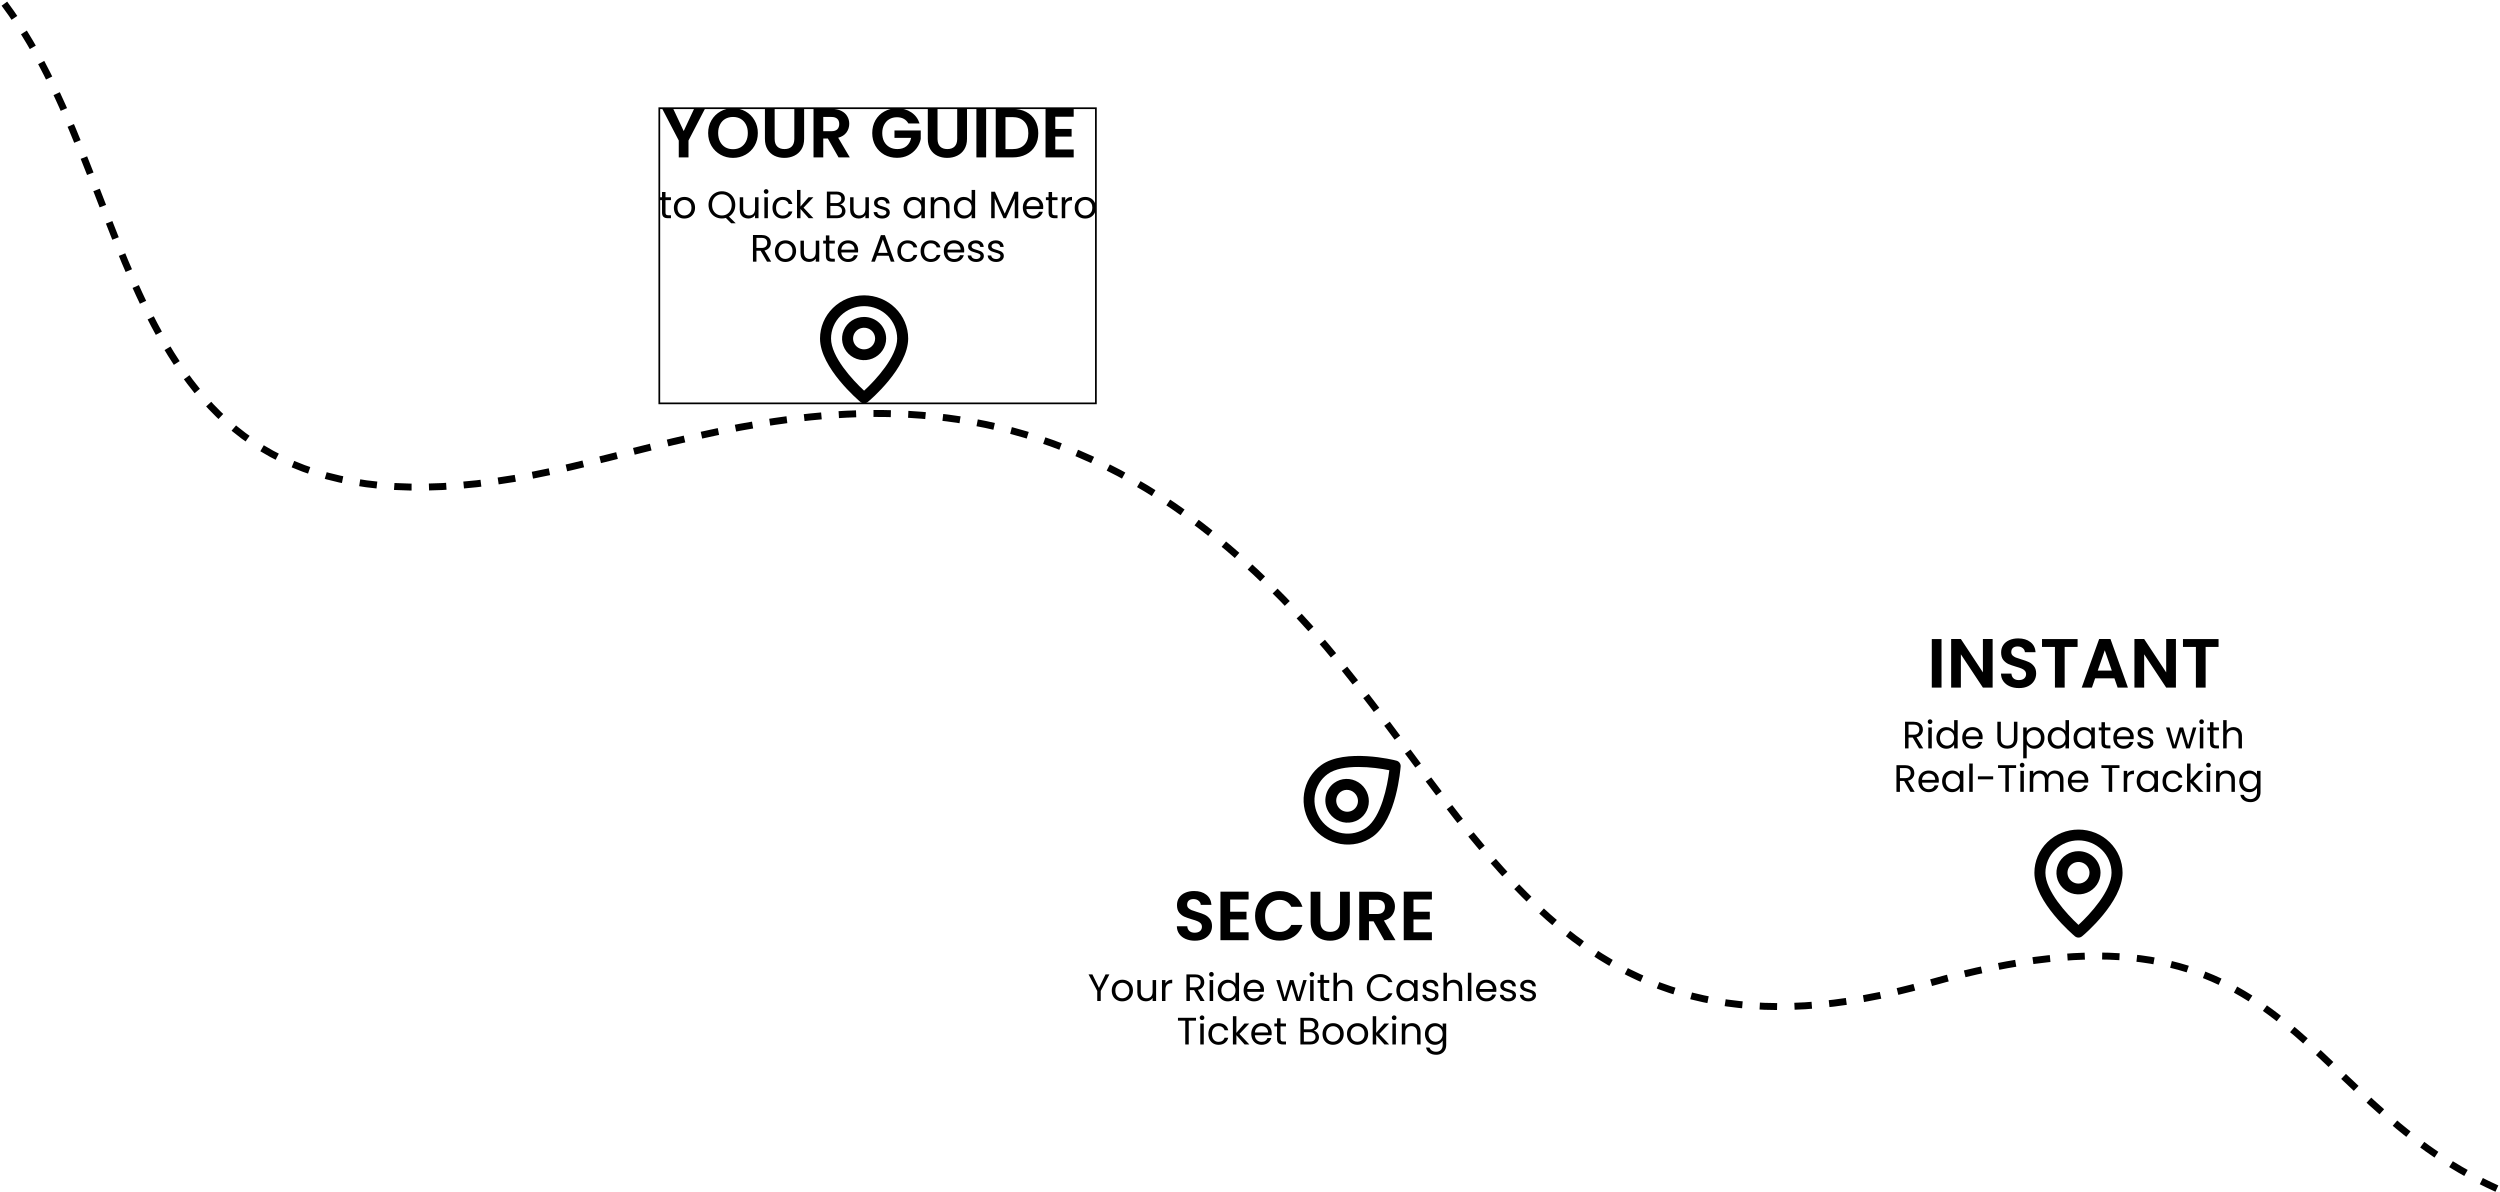 <svg width="1439" height="686" viewBox="0 0 1439 686" fill="none" xmlns="http://www.w3.org/2000/svg">
<path d="M2.524 2.123C87.871 116.615 62.79 320.717 307.083 273.41C418.287 251.876 584.418 171.025 754.547 362.009C853.619 473.225 901.807 625.535 1109.98 566.059C1318.16 506.583 1317.99 630.434 1437.21 684.153" stroke="black" stroke-width="4" stroke-dasharray="10 10"/>
<path d="M405.737 62.683L396.297 80.883V90.603H390.697V80.883L381.217 62.683H387.537L393.537 75.443L399.497 62.683H405.737ZM421.927 90.883C419.314 90.883 416.914 90.269 414.727 89.043C412.54 87.816 410.807 86.123 409.527 83.963C408.247 81.776 407.607 79.309 407.607 76.563C407.607 73.843 408.247 71.403 409.527 69.243C410.807 67.056 412.54 65.349 414.727 64.123C416.914 62.896 419.314 62.283 421.927 62.283C424.567 62.283 426.967 62.896 429.127 64.123C431.314 65.349 433.034 67.056 434.287 69.243C435.567 71.403 436.207 73.843 436.207 76.563C436.207 79.309 435.567 81.776 434.287 83.963C433.034 86.123 431.314 87.816 429.127 89.043C426.94 90.269 424.54 90.883 421.927 90.883ZM421.927 85.883C423.607 85.883 425.087 85.509 426.367 84.763C427.647 83.989 428.647 82.896 429.367 81.483C430.087 80.069 430.447 78.429 430.447 76.563C430.447 74.696 430.087 73.069 429.367 71.683C428.647 70.269 427.647 69.189 426.367 68.443C425.087 67.696 423.607 67.323 421.927 67.323C420.247 67.323 418.754 67.696 417.447 68.443C416.167 69.189 415.167 70.269 414.447 71.683C413.727 73.069 413.367 74.696 413.367 76.563C413.367 78.429 413.727 80.069 414.447 81.483C415.167 82.896 416.167 83.989 417.447 84.763C418.754 85.509 420.247 85.883 421.927 85.883ZM445.893 62.683V79.963C445.893 81.856 446.387 83.309 447.373 84.323C448.36 85.309 449.747 85.803 451.533 85.803C453.347 85.803 454.747 85.309 455.733 84.323C456.72 83.309 457.213 81.856 457.213 79.963V62.683H462.853V79.923C462.853 82.296 462.333 84.309 461.293 85.963C460.28 87.589 458.907 88.816 457.173 89.643C455.467 90.469 453.56 90.883 451.453 90.883C449.373 90.883 447.48 90.469 445.773 89.643C444.093 88.816 442.76 87.589 441.773 85.963C440.787 84.309 440.293 82.296 440.293 79.923V62.683H445.893ZM482.664 90.603L476.504 79.723H473.864V90.603H468.264V62.683H478.744C480.904 62.683 482.744 63.069 484.264 63.843C485.784 64.589 486.917 65.616 487.664 66.923C488.437 68.203 488.824 69.643 488.824 71.243C488.824 73.083 488.291 74.749 487.224 76.243C486.157 77.709 484.571 78.723 482.464 79.283L489.144 90.603H482.664ZM473.864 75.523H478.544C480.064 75.523 481.197 75.163 481.944 74.443C482.691 73.696 483.064 72.669 483.064 71.363C483.064 70.083 482.691 69.096 481.944 68.403C481.197 67.683 480.064 67.323 478.544 67.323H473.864V75.523ZM522.86 71.083C522.22 69.909 521.34 69.016 520.22 68.403C519.1 67.789 517.793 67.483 516.3 67.483C514.647 67.483 513.18 67.856 511.9 68.603C510.62 69.349 509.62 70.416 508.9 71.803C508.18 73.189 507.82 74.789 507.82 76.603C507.82 78.469 508.18 80.096 508.9 81.483C509.647 82.869 510.673 83.936 511.98 84.683C513.287 85.429 514.807 85.803 516.54 85.803C518.673 85.803 520.42 85.243 521.78 84.123C523.14 82.976 524.033 81.389 524.46 79.363H514.86V75.083H529.98V79.963C529.607 81.909 528.807 83.709 527.58 85.363C526.353 87.016 524.767 88.349 522.82 89.363C520.9 90.349 518.74 90.843 516.34 90.843C513.647 90.843 511.207 90.243 509.02 89.043C506.86 87.816 505.153 86.123 503.9 83.963C502.673 81.803 502.06 79.349 502.06 76.603C502.06 73.856 502.673 71.403 503.9 69.243C505.153 67.056 506.86 65.363 509.02 64.163C511.207 62.936 513.633 62.323 516.3 62.323C519.447 62.323 522.18 63.096 524.5 64.643C526.82 66.163 528.42 68.309 529.3 71.083H522.86ZM539.643 62.683V79.963C539.643 81.856 540.137 83.309 541.123 84.323C542.11 85.309 543.497 85.803 545.283 85.803C547.097 85.803 548.497 85.309 549.483 84.323C550.47 83.309 550.963 81.856 550.963 79.963V62.683H556.603V79.923C556.603 82.296 556.083 84.309 555.043 85.963C554.03 87.589 552.657 88.816 550.923 89.643C549.217 90.469 547.31 90.883 545.203 90.883C543.123 90.883 541.23 90.469 539.523 89.643C537.843 88.816 536.51 87.589 535.523 85.963C534.537 84.309 534.043 82.296 534.043 79.923V62.683H539.643ZM567.614 62.683V90.603H562.014V62.683H567.614ZM582.907 62.683C585.84 62.683 588.413 63.256 590.627 64.403C592.867 65.549 594.587 67.189 595.787 69.323C597.013 71.429 597.627 73.883 597.627 76.683C597.627 79.483 597.013 81.936 595.787 84.043C594.587 86.123 592.867 87.736 590.627 88.883C588.413 90.029 585.84 90.603 582.907 90.603H573.147V62.683H582.907ZM582.707 85.843C585.64 85.843 587.907 85.043 589.507 83.443C591.107 81.843 591.907 79.589 591.907 76.683C591.907 73.776 591.107 71.509 589.507 69.883C587.907 68.229 585.64 67.403 582.707 67.403H578.747V85.843H582.707ZM607.419 67.203V74.203H616.819V78.643H607.419V86.043H618.019V90.603H601.819V62.643H618.019V67.203H607.419ZM383.061 115.197V122.303C383.061 122.889 383.185 123.307 383.435 123.557C383.684 123.791 384.117 123.909 384.733 123.909H386.207V125.603H384.403C383.288 125.603 382.452 125.346 381.895 124.833C381.337 124.319 381.059 123.476 381.059 122.303V115.197H379.497V113.547H381.059V110.511H383.061V113.547H386.207V115.197H383.061ZM393.89 125.801C392.761 125.801 391.734 125.544 390.81 125.031C389.901 124.517 389.182 123.791 388.654 122.853C388.141 121.899 387.884 120.799 387.884 119.553C387.884 118.321 388.148 117.235 388.676 116.297C389.219 115.343 389.952 114.617 390.876 114.119C391.8 113.605 392.834 113.349 393.978 113.349C395.122 113.349 396.156 113.605 397.08 114.119C398.004 114.617 398.73 115.336 399.258 116.275C399.801 117.213 400.072 118.306 400.072 119.553C400.072 120.799 399.794 121.899 399.236 122.853C398.694 123.791 397.953 124.517 397.014 125.031C396.076 125.544 395.034 125.801 393.89 125.801ZM393.89 124.041C394.609 124.041 395.284 123.872 395.914 123.535C396.545 123.197 397.051 122.691 397.432 122.017C397.828 121.342 398.026 120.521 398.026 119.553C398.026 118.585 397.836 117.763 397.454 117.089C397.073 116.414 396.574 115.915 395.958 115.593C395.342 115.255 394.675 115.087 393.956 115.087C393.223 115.087 392.548 115.255 391.932 115.593C391.331 115.915 390.847 116.414 390.48 117.089C390.114 117.763 389.93 118.585 389.93 119.553C389.93 120.535 390.106 121.364 390.458 122.039C390.825 122.713 391.309 123.219 391.91 123.557C392.512 123.879 393.172 124.041 393.89 124.041ZM420.868 128.507L417.81 125.449C417.062 125.654 416.299 125.757 415.522 125.757C414.099 125.757 412.801 125.427 411.628 124.767C410.455 124.092 409.523 123.161 408.834 121.973C408.159 120.77 407.822 119.421 407.822 117.925C407.822 116.429 408.159 115.087 408.834 113.899C409.523 112.696 410.455 111.765 411.628 111.105C412.801 110.43 414.099 110.093 415.522 110.093C416.959 110.093 418.265 110.43 419.438 111.105C420.611 111.765 421.535 112.689 422.21 113.877C422.885 115.065 423.222 116.414 423.222 117.925C423.222 119.391 422.899 120.711 422.254 121.885C421.609 123.058 420.721 123.982 419.592 124.657L423.464 128.507H420.868ZM409.868 117.925C409.868 119.142 410.11 120.213 410.594 121.137C411.093 122.061 411.767 122.772 412.618 123.271C413.483 123.769 414.451 124.019 415.522 124.019C416.593 124.019 417.553 123.769 418.404 123.271C419.269 122.772 419.944 122.061 420.428 121.137C420.927 120.213 421.176 119.142 421.176 117.925C421.176 116.693 420.927 115.622 420.428 114.713C419.944 113.789 419.277 113.077 418.426 112.579C417.575 112.08 416.607 111.831 415.522 111.831C414.437 111.831 413.469 112.08 412.618 112.579C411.767 113.077 411.093 113.789 410.594 114.713C410.11 115.622 409.868 116.693 409.868 117.925ZM436.6 113.547V125.603H434.598V123.821C434.217 124.437 433.681 124.921 432.992 125.273C432.317 125.61 431.569 125.779 430.748 125.779C429.809 125.779 428.966 125.588 428.218 125.207C427.47 124.811 426.876 124.224 426.436 123.447C426.011 122.669 425.798 121.723 425.798 120.609V113.547H427.778V120.345C427.778 121.533 428.079 122.449 428.68 123.095C429.281 123.725 430.103 124.041 431.144 124.041C432.215 124.041 433.058 123.711 433.674 123.051C434.29 122.391 434.598 121.43 434.598 120.169V113.547H436.6ZM441.014 111.589C440.633 111.589 440.31 111.457 440.046 111.193C439.782 110.929 439.65 110.606 439.65 110.225C439.65 109.843 439.782 109.521 440.046 109.257C440.31 108.993 440.633 108.861 441.014 108.861C441.381 108.861 441.689 108.993 441.938 109.257C442.202 109.521 442.334 109.843 442.334 110.225C442.334 110.606 442.202 110.929 441.938 111.193C441.689 111.457 441.381 111.589 441.014 111.589ZM441.982 113.547V125.603H439.98V113.547H441.982ZM444.646 119.553C444.646 118.306 444.896 117.221 445.394 116.297C445.893 115.358 446.582 114.632 447.462 114.119C448.357 113.605 449.376 113.349 450.52 113.349C452.002 113.349 453.219 113.708 454.172 114.427C455.14 115.145 455.778 116.143 456.086 117.419H453.93C453.725 116.685 453.322 116.106 452.72 115.681C452.134 115.255 451.4 115.043 450.52 115.043C449.376 115.043 448.452 115.439 447.748 116.231C447.044 117.008 446.692 118.115 446.692 119.553C446.692 121.005 447.044 122.127 447.748 122.919C448.452 123.711 449.376 124.107 450.52 124.107C451.4 124.107 452.134 123.901 452.72 123.491C453.307 123.08 453.71 122.493 453.93 121.731H456.086C455.764 122.963 455.118 123.953 454.15 124.701C453.182 125.434 451.972 125.801 450.52 125.801C449.376 125.801 448.357 125.544 447.462 125.031C446.582 124.517 445.893 123.791 445.394 122.853C444.896 121.914 444.646 120.814 444.646 119.553ZM465.489 125.603L460.759 120.279V125.603H458.757V109.323H460.759V118.893L465.401 113.547H468.195L462.519 119.553L468.217 125.603H465.489ZM483.623 117.705C484.18 117.793 484.686 118.02 485.141 118.387C485.61 118.753 485.977 119.208 486.241 119.751C486.52 120.293 486.659 120.873 486.659 121.489C486.659 122.266 486.461 122.97 486.065 123.601C485.669 124.217 485.09 124.708 484.327 125.075C483.579 125.427 482.692 125.603 481.665 125.603H475.945V110.269H481.445C482.486 110.269 483.374 110.445 484.107 110.797C484.84 111.134 485.39 111.596 485.757 112.183C486.124 112.769 486.307 113.429 486.307 114.163C486.307 115.072 486.058 115.827 485.559 116.429C485.075 117.015 484.43 117.441 483.623 117.705ZM477.947 116.891H481.313C482.252 116.891 482.978 116.671 483.491 116.231C484.004 115.791 484.261 115.182 484.261 114.405C484.261 113.627 484.004 113.019 483.491 112.579C482.978 112.139 482.237 111.919 481.269 111.919H477.947V116.891ZM481.489 123.953C482.486 123.953 483.264 123.718 483.821 123.249C484.378 122.779 484.657 122.127 484.657 121.291C484.657 120.44 484.364 119.773 483.777 119.289C483.19 118.79 482.406 118.541 481.423 118.541H477.947V123.953H481.489ZM500.129 113.547V125.603H498.127V123.821C497.746 124.437 497.21 124.921 496.521 125.273C495.846 125.61 495.098 125.779 494.277 125.779C493.338 125.779 492.495 125.588 491.747 125.207C490.999 124.811 490.405 124.224 489.965 123.447C489.54 122.669 489.327 121.723 489.327 120.609V113.547H491.307V120.345C491.307 121.533 491.608 122.449 492.209 123.095C492.81 123.725 493.632 124.041 494.673 124.041C495.744 124.041 496.587 123.711 497.203 123.051C497.819 122.391 498.127 121.43 498.127 120.169V113.547H500.129ZM507.777 125.801C506.853 125.801 506.025 125.647 505.291 125.339C504.558 125.016 503.979 124.576 503.553 124.019C503.128 123.447 502.893 122.794 502.849 122.061H504.917C504.976 122.662 505.255 123.153 505.753 123.535C506.267 123.916 506.934 124.107 507.755 124.107C508.518 124.107 509.119 123.938 509.559 123.601C509.999 123.263 510.219 122.838 510.219 122.325C510.219 121.797 509.985 121.408 509.515 121.159C509.046 120.895 508.32 120.638 507.337 120.389C506.443 120.154 505.709 119.919 505.137 119.685C504.58 119.435 504.096 119.076 503.685 118.607C503.289 118.123 503.091 117.492 503.091 116.715C503.091 116.099 503.275 115.534 503.641 115.021C504.008 114.507 504.529 114.104 505.203 113.811C505.878 113.503 506.648 113.349 507.513 113.349C508.848 113.349 509.926 113.686 510.747 114.361C511.569 115.035 512.009 115.959 512.067 117.133H510.065C510.021 116.502 509.765 115.996 509.295 115.615C508.841 115.233 508.225 115.043 507.447 115.043C506.729 115.043 506.157 115.197 505.731 115.505C505.306 115.813 505.093 116.216 505.093 116.715C505.093 117.111 505.218 117.441 505.467 117.705C505.731 117.954 506.054 118.159 506.435 118.321C506.831 118.467 507.374 118.636 508.063 118.827C508.929 119.061 509.633 119.296 510.175 119.531C510.718 119.751 511.18 120.088 511.561 120.543C511.957 120.997 512.163 121.591 512.177 122.325C512.177 122.985 511.994 123.579 511.627 124.107C511.261 124.635 510.74 125.053 510.065 125.361C509.405 125.654 508.643 125.801 507.777 125.801ZM520.121 119.531C520.121 118.299 520.37 117.221 520.869 116.297C521.367 115.358 522.049 114.632 522.915 114.119C523.795 113.605 524.77 113.349 525.841 113.349C526.897 113.349 527.813 113.576 528.591 114.031C529.368 114.485 529.947 115.057 530.329 115.747V113.547H532.353V125.603H530.329V123.359C529.933 124.063 529.339 124.649 528.547 125.119C527.769 125.573 526.86 125.801 525.819 125.801C524.748 125.801 523.78 125.537 522.915 125.009C522.049 124.481 521.367 123.74 520.869 122.787C520.37 121.833 520.121 120.748 520.121 119.531ZM530.329 119.553C530.329 118.643 530.145 117.851 529.779 117.177C529.412 116.502 528.913 115.989 528.283 115.637C527.667 115.27 526.985 115.087 526.237 115.087C525.489 115.087 524.807 115.263 524.191 115.615C523.575 115.967 523.083 116.48 522.717 117.155C522.35 117.829 522.167 118.621 522.167 119.531C522.167 120.455 522.35 121.261 522.717 121.951C523.083 122.625 523.575 123.146 524.191 123.513C524.807 123.865 525.489 124.041 526.237 124.041C526.985 124.041 527.667 123.865 528.283 123.513C528.913 123.146 529.412 122.625 529.779 121.951C530.145 121.261 530.329 120.462 530.329 119.553ZM541.61 113.327C543.077 113.327 544.265 113.774 545.174 114.669C546.083 115.549 546.538 116.825 546.538 118.497V125.603H544.558V118.783C544.558 117.58 544.257 116.663 543.656 116.033C543.055 115.387 542.233 115.065 541.192 115.065C540.136 115.065 539.293 115.395 538.662 116.055C538.046 116.715 537.738 117.675 537.738 118.937V125.603H535.736V113.547H537.738V115.263C538.134 114.647 538.669 114.17 539.344 113.833C540.033 113.495 540.789 113.327 541.61 113.327ZM549.06 119.531C549.06 118.299 549.31 117.221 549.808 116.297C550.307 115.358 550.989 114.632 551.854 114.119C552.734 113.605 553.717 113.349 554.802 113.349C555.741 113.349 556.614 113.569 557.42 114.009C558.227 114.434 558.843 114.999 559.268 115.703V109.323H561.292V125.603H559.268V123.337C558.872 124.055 558.286 124.649 557.508 125.119C556.731 125.573 555.822 125.801 554.78 125.801C553.71 125.801 552.734 125.537 551.854 125.009C550.989 124.481 550.307 123.74 549.808 122.787C549.31 121.833 549.06 120.748 549.06 119.531ZM559.268 119.553C559.268 118.643 559.085 117.851 558.718 117.177C558.352 116.502 557.853 115.989 557.222 115.637C556.606 115.27 555.924 115.087 555.176 115.087C554.428 115.087 553.746 115.263 553.13 115.615C552.514 115.967 552.023 116.48 551.656 117.155C551.29 117.829 551.106 118.621 551.106 119.531C551.106 120.455 551.29 121.261 551.656 121.951C552.023 122.625 552.514 123.146 553.13 123.513C553.746 123.865 554.428 124.041 555.176 124.041C555.924 124.041 556.606 123.865 557.222 123.513C557.853 123.146 558.352 122.625 558.718 121.951C559.085 121.261 559.268 120.462 559.268 119.553ZM586.095 110.379V125.603H584.093V114.251L579.033 125.603H577.625L572.543 114.229V125.603H570.541V110.379H572.697L578.329 122.963L583.961 110.379H586.095ZM600.49 119.113C600.49 119.494 600.468 119.897 600.424 120.323H590.788C590.861 121.511 591.265 122.442 591.998 123.117C592.746 123.777 593.648 124.107 594.704 124.107C595.569 124.107 596.288 123.909 596.86 123.513C597.447 123.102 597.857 122.559 598.092 121.885H600.248C599.925 123.043 599.28 123.989 598.312 124.723C597.344 125.441 596.141 125.801 594.704 125.801C593.56 125.801 592.533 125.544 591.624 125.031C590.729 124.517 590.025 123.791 589.512 122.853C588.999 121.899 588.742 120.799 588.742 119.553C588.742 118.306 588.991 117.213 589.49 116.275C589.989 115.336 590.685 114.617 591.58 114.119C592.489 113.605 593.531 113.349 594.704 113.349C595.848 113.349 596.86 113.598 597.74 114.097C598.62 114.595 599.295 115.285 599.764 116.165C600.248 117.03 600.49 118.013 600.49 119.113ZM598.422 118.695C598.422 117.932 598.253 117.279 597.916 116.737C597.579 116.179 597.117 115.761 596.53 115.483C595.958 115.189 595.32 115.043 594.616 115.043C593.604 115.043 592.739 115.365 592.02 116.011C591.316 116.656 590.913 117.551 590.81 118.695H598.422ZM605.574 115.197V122.303C605.574 122.889 605.699 123.307 605.948 123.557C606.198 123.791 606.63 123.909 607.246 123.909H608.72V125.603H606.916C605.802 125.603 604.966 125.346 604.408 124.833C603.851 124.319 603.572 123.476 603.572 122.303V115.197H602.01V113.547H603.572V110.511H605.574V113.547H608.72V115.197H605.574ZM613.148 115.505C613.5 114.815 613.999 114.28 614.644 113.899C615.304 113.517 616.103 113.327 617.042 113.327V115.395H616.514C614.27 115.395 613.148 116.612 613.148 119.047V125.603H611.146V113.547H613.148V115.505ZM624.611 125.801C623.482 125.801 622.455 125.544 621.531 125.031C620.622 124.517 619.903 123.791 619.375 122.853C618.862 121.899 618.605 120.799 618.605 119.553C618.605 118.321 618.869 117.235 619.397 116.297C619.94 115.343 620.673 114.617 621.597 114.119C622.521 113.605 623.555 113.349 624.699 113.349C625.843 113.349 626.877 113.605 627.801 114.119C628.725 114.617 629.451 115.336 629.979 116.275C630.522 117.213 630.793 118.306 630.793 119.553C630.793 120.799 630.515 121.899 629.957 122.853C629.415 123.791 628.674 124.517 627.735 125.031C626.797 125.544 625.755 125.801 624.611 125.801ZM624.611 124.041C625.33 124.041 626.005 123.872 626.635 123.535C627.266 123.197 627.772 122.691 628.153 122.017C628.549 121.342 628.747 120.521 628.747 119.553C628.747 118.585 628.557 117.763 628.175 117.089C627.794 116.414 627.295 115.915 626.679 115.593C626.063 115.255 625.396 115.087 624.677 115.087C623.944 115.087 623.269 115.255 622.653 115.593C622.052 115.915 621.568 116.414 621.201 117.089C620.835 117.763 620.651 118.585 620.651 119.553C620.651 120.535 620.827 121.364 621.179 122.039C621.546 122.713 622.03 123.219 622.631 123.557C623.233 123.879 623.893 124.041 624.611 124.041ZM441.48 150.603L437.828 144.333H435.408V150.603H433.406V135.269H438.356C439.515 135.269 440.49 135.467 441.282 135.863C442.089 136.259 442.69 136.794 443.086 137.469C443.482 138.143 443.68 138.913 443.68 139.779C443.68 140.835 443.372 141.766 442.756 142.573C442.155 143.379 441.245 143.915 440.028 144.179L443.878 150.603H441.48ZM435.408 142.727H438.356C439.441 142.727 440.255 142.463 440.798 141.935C441.341 141.392 441.612 140.673 441.612 139.779C441.612 138.869 441.341 138.165 440.798 137.667C440.27 137.168 439.456 136.919 438.356 136.919H435.408V142.727ZM452.049 150.801C450.919 150.801 449.893 150.544 448.969 150.031C448.059 149.517 447.341 148.791 446.813 147.853C446.299 146.899 446.043 145.799 446.043 144.553C446.043 143.321 446.307 142.235 446.835 141.297C447.377 140.343 448.111 139.617 449.035 139.119C449.959 138.605 450.993 138.349 452.137 138.349C453.281 138.349 454.315 138.605 455.239 139.119C456.163 139.617 456.889 140.336 457.417 141.275C457.959 142.213 458.231 143.306 458.231 144.553C458.231 145.799 457.952 146.899 457.395 147.853C456.852 148.791 456.111 149.517 455.173 150.031C454.234 150.544 453.193 150.801 452.049 150.801ZM452.049 149.041C452.767 149.041 453.442 148.872 454.073 148.535C454.703 148.197 455.209 147.691 455.591 147.017C455.987 146.342 456.185 145.521 456.185 144.553C456.185 143.585 455.994 142.763 455.613 142.089C455.231 141.414 454.733 140.915 454.117 140.593C453.501 140.255 452.833 140.087 452.115 140.087C451.381 140.087 450.707 140.255 450.091 140.593C449.489 140.915 449.005 141.414 448.639 142.089C448.272 142.763 448.089 143.585 448.089 144.553C448.089 145.535 448.265 146.364 448.617 147.039C448.983 147.713 449.467 148.219 450.069 148.557C450.67 148.879 451.33 149.041 452.049 149.041ZM471.555 138.547V150.603H469.553V148.821C469.172 149.437 468.636 149.921 467.947 150.273C467.272 150.61 466.524 150.779 465.703 150.779C464.764 150.779 463.921 150.588 463.173 150.207C462.425 149.811 461.831 149.224 461.391 148.447C460.966 147.669 460.753 146.723 460.753 145.609V138.547H462.733V145.345C462.733 146.533 463.034 147.449 463.635 148.095C464.236 148.725 465.058 149.041 466.099 149.041C467.17 149.041 468.013 148.711 468.629 148.051C469.245 147.391 469.553 146.43 469.553 145.169V138.547H471.555ZM477.377 140.197V147.303C477.377 147.889 477.502 148.307 477.751 148.557C478.001 148.791 478.433 148.909 479.049 148.909H480.523V150.603H478.719C477.605 150.603 476.769 150.346 476.211 149.833C475.654 149.319 475.375 148.476 475.375 147.303V140.197H473.813V138.547H475.375V135.511H477.377V138.547H480.523V140.197H477.377ZM493.949 144.113C493.949 144.494 493.927 144.897 493.883 145.323H484.247C484.32 146.511 484.724 147.442 485.457 148.117C486.205 148.777 487.107 149.107 488.163 149.107C489.028 149.107 489.747 148.909 490.319 148.513C490.906 148.102 491.316 147.559 491.551 146.885H493.707C493.384 148.043 492.739 148.989 491.771 149.723C490.803 150.441 489.6 150.801 488.163 150.801C487.019 150.801 485.992 150.544 485.083 150.031C484.188 149.517 483.484 148.791 482.971 147.853C482.458 146.899 482.201 145.799 482.201 144.553C482.201 143.306 482.45 142.213 482.949 141.275C483.448 140.336 484.144 139.617 485.039 139.119C485.948 138.605 486.99 138.349 488.163 138.349C489.307 138.349 490.319 138.598 491.199 139.097C492.079 139.595 492.754 140.285 493.223 141.165C493.707 142.03 493.949 143.013 493.949 144.113ZM491.881 143.695C491.881 142.932 491.712 142.279 491.375 141.737C491.038 141.179 490.576 140.761 489.989 140.483C489.417 140.189 488.779 140.043 488.075 140.043C487.063 140.043 486.198 140.365 485.479 141.011C484.775 141.656 484.372 142.551 484.269 143.695H491.881ZM511.521 147.193H504.833L503.601 150.603H501.489L507.033 135.357H509.343L514.865 150.603H512.753L511.521 147.193ZM510.949 145.565L508.177 137.821L505.405 145.565H510.949ZM516.533 144.553C516.533 143.306 516.782 142.221 517.281 141.297C517.78 140.358 518.469 139.632 519.349 139.119C520.244 138.605 521.263 138.349 522.407 138.349C523.888 138.349 525.106 138.708 526.059 139.427C527.027 140.145 527.665 141.143 527.973 142.419H525.817C525.612 141.685 525.208 141.106 524.607 140.681C524.02 140.255 523.287 140.043 522.407 140.043C521.263 140.043 520.339 140.439 519.635 141.231C518.931 142.008 518.579 143.115 518.579 144.553C518.579 146.005 518.931 147.127 519.635 147.919C520.339 148.711 521.263 149.107 522.407 149.107C523.287 149.107 524.02 148.901 524.607 148.491C525.194 148.08 525.597 147.493 525.817 146.731H527.973C527.65 147.963 527.005 148.953 526.037 149.701C525.069 150.434 523.859 150.801 522.407 150.801C521.263 150.801 520.244 150.544 519.349 150.031C518.469 149.517 517.78 148.791 517.281 147.853C516.782 146.914 516.533 145.814 516.533 144.553ZM529.896 144.553C529.896 143.306 530.146 142.221 530.644 141.297C531.143 140.358 531.832 139.632 532.712 139.119C533.607 138.605 534.626 138.349 535.77 138.349C537.252 138.349 538.469 138.708 539.422 139.427C540.39 140.145 541.028 141.143 541.336 142.419H539.18C538.975 141.685 538.572 141.106 537.97 140.681C537.384 140.255 536.65 140.043 535.77 140.043C534.626 140.043 533.702 140.439 532.998 141.231C532.294 142.008 531.942 143.115 531.942 144.553C531.942 146.005 532.294 147.127 532.998 147.919C533.702 148.711 534.626 149.107 535.77 149.107C536.65 149.107 537.384 148.901 537.97 148.491C538.557 148.08 538.96 147.493 539.18 146.731H541.336C541.014 147.963 540.368 148.953 539.4 149.701C538.432 150.434 537.222 150.801 535.77 150.801C534.626 150.801 533.607 150.544 532.712 150.031C531.832 149.517 531.143 148.791 530.644 147.853C530.146 146.914 529.896 145.814 529.896 144.553ZM555.007 144.113C555.007 144.494 554.985 144.897 554.941 145.323H545.305C545.379 146.511 545.782 147.442 546.515 148.117C547.263 148.777 548.165 149.107 549.221 149.107C550.087 149.107 550.805 148.909 551.377 148.513C551.964 148.102 552.375 147.559 552.609 146.885H554.765C554.443 148.043 553.797 148.989 552.829 149.723C551.861 150.441 550.659 150.801 549.221 150.801C548.077 150.801 547.051 150.544 546.141 150.031C545.247 149.517 544.543 148.791 544.029 147.853C543.516 146.899 543.259 145.799 543.259 144.553C543.259 143.306 543.509 142.213 544.007 141.275C544.506 140.336 545.203 139.617 546.097 139.119C547.007 138.605 548.048 138.349 549.221 138.349C550.365 138.349 551.377 138.598 552.257 139.097C553.137 139.595 553.812 140.285 554.281 141.165C554.765 142.03 555.007 143.013 555.007 144.113ZM552.939 143.695C552.939 142.932 552.771 142.279 552.433 141.737C552.096 141.179 551.634 140.761 551.047 140.483C550.475 140.189 549.837 140.043 549.133 140.043C548.121 140.043 547.256 140.365 546.537 141.011C545.833 141.656 545.43 142.551 545.327 143.695H552.939ZM561.918 150.801C560.994 150.801 560.165 150.647 559.432 150.339C558.699 150.016 558.119 149.576 557.694 149.019C557.269 148.447 557.034 147.794 556.99 147.061H559.058C559.117 147.662 559.395 148.153 559.894 148.535C560.407 148.916 561.075 149.107 561.896 149.107C562.659 149.107 563.26 148.938 563.7 148.601C564.14 148.263 564.36 147.838 564.36 147.325C564.36 146.797 564.125 146.408 563.656 146.159C563.187 145.895 562.461 145.638 561.478 145.389C560.583 145.154 559.85 144.919 559.278 144.685C558.721 144.435 558.237 144.076 557.826 143.607C557.43 143.123 557.232 142.492 557.232 141.715C557.232 141.099 557.415 140.534 557.782 140.021C558.149 139.507 558.669 139.104 559.344 138.811C560.019 138.503 560.789 138.349 561.654 138.349C562.989 138.349 564.067 138.686 564.888 139.361C565.709 140.035 566.149 140.959 566.208 142.133H564.206C564.162 141.502 563.905 140.996 563.436 140.615C562.981 140.233 562.365 140.043 561.588 140.043C560.869 140.043 560.297 140.197 559.872 140.505C559.447 140.813 559.234 141.216 559.234 141.715C559.234 142.111 559.359 142.441 559.608 142.705C559.872 142.954 560.195 143.159 560.576 143.321C560.972 143.467 561.515 143.636 562.204 143.827C563.069 144.061 563.773 144.296 564.316 144.531C564.859 144.751 565.321 145.088 565.702 145.543C566.098 145.997 566.303 146.591 566.318 147.325C566.318 147.985 566.135 148.579 565.768 149.107C565.401 149.635 564.881 150.053 564.206 150.361C563.546 150.654 562.783 150.801 561.918 150.801ZM573.412 150.801C572.488 150.801 571.66 150.647 570.926 150.339C570.193 150.016 569.614 149.576 569.188 149.019C568.763 148.447 568.528 147.794 568.484 147.061H570.552C570.611 147.662 570.89 148.153 571.388 148.535C571.902 148.916 572.569 149.107 573.39 149.107C574.153 149.107 574.754 148.938 575.194 148.601C575.634 148.263 575.854 147.838 575.854 147.325C575.854 146.797 575.62 146.408 575.15 146.159C574.681 145.895 573.955 145.638 572.972 145.389C572.078 145.154 571.344 144.919 570.772 144.685C570.215 144.435 569.731 144.076 569.32 143.607C568.924 143.123 568.726 142.492 568.726 141.715C568.726 141.099 568.91 140.534 569.276 140.021C569.643 139.507 570.164 139.104 570.838 138.811C571.513 138.503 572.283 138.349 573.148 138.349C574.483 138.349 575.561 138.686 576.382 139.361C577.204 140.035 577.644 140.959 577.702 142.133H575.7C575.656 141.502 575.4 140.996 574.93 140.615C574.476 140.233 573.86 140.043 573.082 140.043C572.364 140.043 571.792 140.197 571.366 140.505C570.941 140.813 570.728 141.216 570.728 141.715C570.728 142.111 570.853 142.441 571.102 142.705C571.366 142.954 571.689 143.159 572.07 143.321C572.466 143.467 573.009 143.636 573.698 143.827C574.564 144.061 575.268 144.296 575.81 144.531C576.353 144.751 576.815 145.088 577.196 145.543C577.592 145.997 577.798 146.591 577.812 147.325C577.812 147.985 577.629 148.579 577.262 149.107C576.896 149.635 576.375 150.053 575.7 150.361C575.04 150.654 574.278 150.801 573.412 150.801Z" fill="black"/>
<path d="M497.374 170C490.645 170 484.19 172.62 479.432 177.284C474.673 181.948 472 188.274 472 194.87C472 211.657 494.361 230.62 495.313 231.428C495.887 231.91 496.618 232.174 497.374 232.174C498.13 232.174 498.861 231.91 499.436 231.428C500.546 230.62 522.748 211.657 522.748 194.87C522.748 188.274 520.075 181.948 515.316 177.284C510.558 172.62 504.104 170 497.374 170ZM497.374 224.869C490.618 218.651 478.344 205.253 478.344 194.87C478.344 189.923 480.349 185.179 483.917 181.681C487.486 178.183 492.327 176.217 497.374 176.217C502.421 176.217 507.262 178.183 510.831 181.681C514.4 185.179 516.405 189.923 516.405 194.87C516.405 205.253 504.13 218.682 497.374 224.869ZM497.374 182.435C494.865 182.435 492.412 183.164 490.326 184.531C488.239 185.897 486.613 187.839 485.653 190.111C484.693 192.383 484.441 194.884 484.931 197.296C485.42 199.708 486.629 201.923 488.403 203.662C490.177 205.402 492.438 206.586 494.899 207.066C497.36 207.545 499.911 207.299 502.229 206.358C504.548 205.417 506.529 203.823 507.923 201.778C509.317 199.733 510.061 197.329 510.061 194.87C510.061 191.572 508.725 188.409 506.345 186.077C503.966 183.745 500.739 182.435 497.374 182.435ZM497.374 201.087C496.12 201.087 494.893 200.722 493.85 200.039C492.807 199.356 491.994 198.385 491.513 197.249C491.033 196.113 490.908 194.863 491.153 193.657C491.397 192.451 492.001 191.343 492.889 190.473C493.776 189.604 494.906 189.012 496.137 188.772C497.367 188.532 498.643 188.655 499.802 189.126C500.961 189.596 501.952 190.393 502.649 191.415C503.346 192.438 503.718 193.64 503.718 194.87C503.718 196.519 503.049 198.1 501.86 199.266C500.67 200.432 499.057 201.087 497.374 201.087Z" fill="black"/>
<path d="M687.753 541.47C685.806 541.47 684.046 541.137 682.473 540.47C680.926 539.804 679.7 538.844 678.793 537.59C677.886 536.337 677.42 534.857 677.393 533.15H683.393C683.473 534.297 683.873 535.204 684.593 535.87C685.34 536.537 686.353 536.87 687.633 536.87C688.94 536.87 689.966 536.564 690.713 535.95C691.46 535.31 691.833 534.484 691.833 533.47C691.833 532.644 691.58 531.964 691.073 531.43C690.566 530.897 689.926 530.484 689.153 530.19C688.406 529.87 687.366 529.524 686.033 529.15C684.22 528.617 682.74 528.097 681.593 527.59C680.473 527.057 679.5 526.27 678.673 525.23C677.873 524.164 677.473 522.75 677.473 520.99C677.473 519.337 677.886 517.897 678.713 516.67C679.54 515.444 680.7 514.51 682.193 513.87C683.686 513.204 685.393 512.87 687.313 512.87C690.193 512.87 692.526 513.577 694.313 514.99C696.126 516.377 697.126 518.324 697.313 520.83H691.153C691.1 519.87 690.686 519.084 689.913 518.47C689.166 517.83 688.166 517.51 686.913 517.51C685.82 517.51 684.94 517.79 684.273 518.35C683.633 518.91 683.313 519.724 683.313 520.79C683.313 521.537 683.553 522.164 684.033 522.67C684.54 523.15 685.153 523.55 685.873 523.87C686.62 524.164 687.66 524.51 688.993 524.91C690.806 525.444 692.286 525.977 693.433 526.51C694.58 527.044 695.566 527.844 696.393 528.91C697.22 529.977 697.633 531.377 697.633 533.11C697.633 534.604 697.246 535.99 696.473 537.27C695.7 538.55 694.566 539.577 693.073 540.35C691.58 541.097 689.806 541.47 687.753 541.47ZM708.088 517.79V524.79H717.488V529.23H708.088V536.63H718.688V541.19H702.488V513.23H718.688V517.79H708.088ZM722.417 527.19C722.417 524.444 723.03 521.99 724.257 519.83C725.51 517.644 727.204 515.95 729.337 514.75C731.497 513.524 733.91 512.91 736.577 512.91C739.697 512.91 742.43 513.71 744.777 515.31C747.124 516.91 748.764 519.124 749.697 521.95H743.257C742.617 520.617 741.71 519.617 740.537 518.95C739.39 518.284 738.057 517.95 736.537 517.95C734.91 517.95 733.457 518.337 732.177 519.11C730.924 519.857 729.937 520.924 729.217 522.31C728.524 523.697 728.177 525.324 728.177 527.19C728.177 529.03 728.524 530.657 729.217 532.07C729.937 533.457 730.924 534.537 732.177 535.31C733.457 536.057 734.91 536.43 736.537 536.43C738.057 536.43 739.39 536.097 740.537 535.43C741.71 534.737 742.617 533.724 743.257 532.39H749.697C748.764 535.244 747.124 537.47 744.777 539.07C742.457 540.644 739.724 541.43 736.577 541.43C733.91 541.43 731.497 540.83 729.337 539.63C727.204 538.404 725.51 536.71 724.257 534.55C723.03 532.39 722.417 529.937 722.417 527.19ZM760 513.27V530.55C760 532.444 760.494 533.897 761.48 534.91C762.467 535.897 763.854 536.39 765.64 536.39C767.454 536.39 768.854 535.897 769.84 534.91C770.827 533.897 771.32 532.444 771.32 530.55V513.27H776.96V530.51C776.96 532.884 776.44 534.897 775.4 536.55C774.387 538.177 773.014 539.404 771.28 540.23C769.574 541.057 767.667 541.47 765.56 541.47C763.48 541.47 761.587 541.057 759.88 540.23C758.2 539.404 756.867 538.177 755.88 536.55C754.894 534.897 754.4 532.884 754.4 530.51V513.27H760ZM796.771 541.19L790.611 530.31H787.971V541.19H782.371V513.27H792.851C795.011 513.27 796.851 513.657 798.371 514.43C799.891 515.177 801.024 516.204 801.771 517.51C802.544 518.79 802.931 520.23 802.931 521.83C802.931 523.67 802.398 525.337 801.331 526.83C800.264 528.297 798.678 529.31 796.571 529.87L803.251 541.19H796.771ZM787.971 526.11H792.651C794.171 526.11 795.304 525.75 796.051 525.03C796.798 524.284 797.171 523.257 797.171 521.95C797.171 520.67 796.798 519.684 796.051 518.99C795.304 518.27 794.171 517.91 792.651 517.91H787.971V526.11ZM813.596 517.79V524.79H822.996V529.23H813.596V536.63H824.196V541.19H807.996V513.23H824.196V517.79H813.596ZM638.573 560.856L633.579 570.404V576.19H631.577V570.404L626.561 560.856H628.783L632.567 568.622L636.351 560.856H638.573ZM645.943 576.388C644.813 576.388 643.787 576.132 642.863 575.618C641.953 575.105 641.235 574.379 640.707 573.44C640.193 572.487 639.937 571.387 639.937 570.14C639.937 568.908 640.201 567.823 640.729 566.884C641.271 565.931 642.005 565.205 642.929 564.706C643.853 564.193 644.887 563.936 646.031 563.936C647.175 563.936 648.209 564.193 649.133 564.706C650.057 565.205 650.783 565.924 651.311 566.862C651.853 567.801 652.125 568.894 652.125 570.14C652.125 571.387 651.846 572.487 651.289 573.44C650.746 574.379 650.005 575.105 649.067 575.618C648.128 576.132 647.087 576.388 645.943 576.388ZM645.943 574.628C646.661 574.628 647.336 574.46 647.967 574.122C648.597 573.785 649.103 573.279 649.485 572.604C649.881 571.93 650.079 571.108 650.079 570.14C650.079 569.172 649.888 568.351 649.507 567.676C649.125 567.002 648.627 566.503 648.011 566.18C647.395 565.843 646.727 565.674 646.009 565.674C645.275 565.674 644.601 565.843 643.985 566.18C643.383 566.503 642.899 567.002 642.533 567.676C642.166 568.351 641.983 569.172 641.983 570.14C641.983 571.123 642.159 571.952 642.511 572.626C642.877 573.301 643.361 573.807 643.963 574.144C644.564 574.467 645.224 574.628 645.943 574.628ZM665.449 564.134V576.19H663.447V574.408C663.066 575.024 662.53 575.508 661.841 575.86C661.166 576.198 660.418 576.366 659.597 576.366C658.658 576.366 657.815 576.176 657.067 575.794C656.319 575.398 655.725 574.812 655.285 574.034C654.86 573.257 654.647 572.311 654.647 571.196V564.134H656.627V570.932C656.627 572.12 656.928 573.037 657.529 573.682C658.13 574.313 658.952 574.628 659.993 574.628C661.064 574.628 661.907 574.298 662.523 573.638C663.139 572.978 663.447 572.018 663.447 570.756V564.134H665.449ZM670.831 566.092C671.183 565.403 671.682 564.868 672.327 564.486C672.987 564.105 673.787 563.914 674.725 563.914V565.982H674.197C671.953 565.982 670.831 567.2 670.831 569.634V576.19H668.829V564.134H670.831V566.092ZM690.976 576.19L687.324 569.92H684.904V576.19H682.902V560.856H687.852C689.01 560.856 689.986 561.054 690.778 561.45C691.584 561.846 692.186 562.382 692.582 563.056C692.978 563.731 693.176 564.501 693.176 565.366C693.176 566.422 692.868 567.354 692.252 568.16C691.65 568.967 690.741 569.502 689.524 569.766L693.374 576.19H690.976ZM684.904 568.314H687.852C688.937 568.314 689.751 568.05 690.294 567.522C690.836 566.98 691.108 566.261 691.108 565.366C691.108 564.457 690.836 563.753 690.294 563.254C689.766 562.756 688.952 562.506 687.852 562.506H684.904V568.314ZM697.32 562.176C696.939 562.176 696.616 562.044 696.352 561.78C696.088 561.516 695.956 561.194 695.956 560.812C695.956 560.431 696.088 560.108 696.352 559.844C696.616 559.58 696.939 559.448 697.32 559.448C697.687 559.448 697.995 559.58 698.244 559.844C698.508 560.108 698.64 560.431 698.64 560.812C698.64 561.194 698.508 561.516 698.244 561.78C697.995 562.044 697.687 562.176 697.32 562.176ZM698.288 564.134V576.19H696.286V564.134H698.288ZM700.952 570.118C700.952 568.886 701.202 567.808 701.7 566.884C702.199 565.946 702.881 565.22 703.746 564.706C704.626 564.193 705.609 563.936 706.694 563.936C707.633 563.936 708.506 564.156 709.312 564.596C710.119 565.022 710.735 565.586 711.16 566.29V559.91H713.184V576.19H711.16V573.924C710.764 574.643 710.178 575.237 709.4 575.706C708.623 576.161 707.714 576.388 706.672 576.388C705.602 576.388 704.626 576.124 703.746 575.596C702.881 575.068 702.199 574.328 701.7 573.374C701.202 572.421 700.952 571.336 700.952 570.118ZM711.16 570.14C711.16 569.231 710.977 568.439 710.61 567.764C710.244 567.09 709.745 566.576 709.114 566.224C708.498 565.858 707.816 565.674 707.068 565.674C706.32 565.674 705.638 565.85 705.022 566.202C704.406 566.554 703.915 567.068 703.548 567.742C703.182 568.417 702.998 569.209 702.998 570.118C702.998 571.042 703.182 571.849 703.548 572.538C703.915 573.213 704.406 573.734 705.022 574.1C705.638 574.452 706.32 574.628 707.068 574.628C707.816 574.628 708.498 574.452 709.114 574.1C709.745 573.734 710.244 573.213 710.61 572.538C710.977 571.849 711.16 571.05 711.16 570.14ZM727.568 569.7C727.568 570.082 727.546 570.485 727.502 570.91H717.866C717.939 572.098 718.342 573.03 719.076 573.704C719.824 574.364 720.726 574.694 721.782 574.694C722.647 574.694 723.366 574.496 723.938 574.1C724.524 573.69 724.935 573.147 725.17 572.472H727.326C727.003 573.631 726.358 574.577 725.39 575.31C724.422 576.029 723.219 576.388 721.782 576.388C720.638 576.388 719.611 576.132 718.702 575.618C717.807 575.105 717.103 574.379 716.59 573.44C716.076 572.487 715.82 571.387 715.82 570.14C715.82 568.894 716.069 567.801 716.568 566.862C717.066 565.924 717.763 565.205 718.658 564.706C719.567 564.193 720.608 563.936 721.782 563.936C722.926 563.936 723.938 564.186 724.818 564.684C725.698 565.183 726.372 565.872 726.842 566.752C727.326 567.618 727.568 568.6 727.568 569.7ZM725.5 569.282C725.5 568.52 725.331 567.867 724.994 567.324C724.656 566.767 724.194 566.349 723.608 566.07C723.036 565.777 722.398 565.63 721.694 565.63C720.682 565.63 719.816 565.953 719.098 566.598C718.394 567.244 717.99 568.138 717.888 569.282H725.5ZM752.135 564.134L748.373 576.19H746.305L743.401 566.62L740.497 576.19H738.429L734.645 564.134H736.691L739.463 574.254L742.455 564.134H744.501L747.427 574.276L750.155 564.134H752.135ZM755.156 562.176C754.775 562.176 754.452 562.044 754.188 561.78C753.924 561.516 753.792 561.194 753.792 560.812C753.792 560.431 753.924 560.108 754.188 559.844C754.452 559.58 754.775 559.448 755.156 559.448C755.523 559.448 755.831 559.58 756.08 559.844C756.344 560.108 756.476 560.431 756.476 560.812C756.476 561.194 756.344 561.516 756.08 561.78C755.831 562.044 755.523 562.176 755.156 562.176ZM756.124 564.134V576.19H754.122V564.134H756.124ZM761.978 565.784V572.89C761.978 573.477 762.103 573.895 762.352 574.144C762.602 574.379 763.034 574.496 763.65 574.496H765.124V576.19H763.32C762.206 576.19 761.37 575.934 760.812 575.42C760.255 574.907 759.976 574.064 759.976 572.89V565.784H758.414V564.134H759.976V561.098H761.978V564.134H765.124V565.784H761.978ZM773.534 563.914C774.443 563.914 775.265 564.112 775.998 564.508C776.731 564.89 777.303 565.469 777.714 566.246C778.139 567.024 778.352 567.97 778.352 569.084V576.19H776.372V569.37C776.372 568.168 776.071 567.251 775.47 566.62C774.869 565.975 774.047 565.652 773.006 565.652C771.95 565.652 771.107 565.982 770.476 566.642C769.86 567.302 769.552 568.263 769.552 569.524V576.19H767.55V559.91H769.552V565.85C769.948 565.234 770.491 564.758 771.18 564.42C771.884 564.083 772.669 563.914 773.534 563.914ZM786.739 568.512C786.739 567.016 787.077 565.674 787.751 564.486C788.426 563.284 789.343 562.345 790.501 561.67C791.675 560.996 792.973 560.658 794.395 560.658C796.067 560.658 797.527 561.062 798.773 561.868C800.02 562.675 800.929 563.819 801.501 565.3H799.103C798.678 564.376 798.062 563.665 797.255 563.166C796.463 562.668 795.51 562.418 794.395 562.418C793.325 562.418 792.364 562.668 791.513 563.166C790.663 563.665 789.995 564.376 789.511 565.3C789.027 566.21 788.785 567.28 788.785 568.512C788.785 569.73 789.027 570.8 789.511 571.724C789.995 572.634 790.663 573.338 791.513 573.836C792.364 574.335 793.325 574.584 794.395 574.584C795.51 574.584 796.463 574.342 797.255 573.858C798.062 573.36 798.678 572.648 799.103 571.724H801.501C800.929 573.191 800.02 574.328 798.773 575.134C797.527 575.926 796.067 576.322 794.395 576.322C792.973 576.322 791.675 575.992 790.501 575.332C789.343 574.658 788.426 573.726 787.751 572.538C787.077 571.35 786.739 570.008 786.739 568.512ZM803.734 570.118C803.734 568.886 803.983 567.808 804.482 566.884C804.98 565.946 805.662 565.22 806.528 564.706C807.408 564.193 808.383 563.936 809.454 563.936C810.51 563.936 811.426 564.164 812.204 564.618C812.981 565.073 813.56 565.645 813.942 566.334V564.134H815.966V576.19H813.942V573.946C813.546 574.65 812.952 575.237 812.16 575.706C811.382 576.161 810.473 576.388 809.432 576.388C808.361 576.388 807.393 576.124 806.528 575.596C805.662 575.068 804.98 574.328 804.482 573.374C803.983 572.421 803.734 571.336 803.734 570.118ZM813.942 570.14C813.942 569.231 813.758 568.439 813.392 567.764C813.025 567.09 812.526 566.576 811.896 566.224C811.28 565.858 810.598 565.674 809.85 565.674C809.102 565.674 808.42 565.85 807.804 566.202C807.188 566.554 806.696 567.068 806.33 567.742C805.963 568.417 805.78 569.209 805.78 570.118C805.78 571.042 805.963 571.849 806.33 572.538C806.696 573.213 807.188 573.734 807.804 574.1C808.42 574.452 809.102 574.628 809.85 574.628C810.598 574.628 811.28 574.452 811.896 574.1C812.526 573.734 813.025 573.213 813.392 572.538C813.758 571.849 813.942 571.05 813.942 570.14ZM823.617 576.388C822.693 576.388 821.864 576.234 821.131 575.926C820.397 575.604 819.818 575.164 819.393 574.606C818.967 574.034 818.733 573.382 818.689 572.648H820.757C820.815 573.25 821.094 573.741 821.593 574.122C822.106 574.504 822.773 574.694 823.595 574.694C824.357 574.694 824.959 574.526 825.399 574.188C825.839 573.851 826.059 573.426 826.059 572.912C826.059 572.384 825.824 571.996 825.355 571.746C824.885 571.482 824.159 571.226 823.177 570.976C822.282 570.742 821.549 570.507 820.977 570.272C820.419 570.023 819.935 569.664 819.525 569.194C819.129 568.71 818.931 568.08 818.931 567.302C818.931 566.686 819.114 566.122 819.481 565.608C819.847 565.095 820.368 564.692 821.043 564.398C821.717 564.09 822.487 563.936 823.353 563.936C824.687 563.936 825.765 564.274 826.587 564.948C827.408 565.623 827.848 566.547 827.907 567.72H825.905C825.861 567.09 825.604 566.584 825.135 566.202C824.68 565.821 824.064 565.63 823.287 565.63C822.568 565.63 821.996 565.784 821.571 566.092C821.145 566.4 820.933 566.804 820.933 567.302C820.933 567.698 821.057 568.028 821.307 568.292C821.571 568.542 821.893 568.747 822.275 568.908C822.671 569.055 823.213 569.224 823.903 569.414C824.768 569.649 825.472 569.884 826.015 570.118C826.557 570.338 827.019 570.676 827.401 571.13C827.797 571.585 828.002 572.179 828.017 572.912C828.017 573.572 827.833 574.166 827.467 574.694C827.1 575.222 826.579 575.64 825.905 575.948C825.245 576.242 824.482 576.388 823.617 576.388ZM836.827 563.914C837.736 563.914 838.558 564.112 839.291 564.508C840.024 564.89 840.596 565.469 841.007 566.246C841.432 567.024 841.645 567.97 841.645 569.084V576.19H839.665V569.37C839.665 568.168 839.364 567.251 838.763 566.62C838.162 565.975 837.34 565.652 836.299 565.652C835.243 565.652 834.4 565.982 833.769 566.642C833.153 567.302 832.845 568.263 832.845 569.524V576.19H830.843V559.91H832.845V565.85C833.241 565.234 833.784 564.758 834.473 564.42C835.177 564.083 835.962 563.914 836.827 563.914ZM846.917 559.91V576.19H844.915V559.91H846.917ZM861.329 569.7C861.329 570.082 861.307 570.485 861.263 570.91H851.627C851.701 572.098 852.104 573.03 852.837 573.704C853.585 574.364 854.487 574.694 855.543 574.694C856.409 574.694 857.127 574.496 857.699 574.1C858.286 573.69 858.697 573.147 858.931 572.472H861.087C860.765 573.631 860.119 574.577 859.151 575.31C858.183 576.029 856.981 576.388 855.543 576.388C854.399 576.388 853.373 576.132 852.463 575.618C851.569 575.105 850.865 574.379 850.351 573.44C849.838 572.487 849.581 571.387 849.581 570.14C849.581 568.894 849.831 567.801 850.329 566.862C850.828 565.924 851.525 565.205 852.419 564.706C853.329 564.193 854.37 563.936 855.543 563.936C856.687 563.936 857.699 564.186 858.579 564.684C859.459 565.183 860.134 565.872 860.603 566.752C861.087 567.618 861.329 568.6 861.329 569.7ZM859.261 569.282C859.261 568.52 859.093 567.867 858.755 567.324C858.418 566.767 857.956 566.349 857.369 566.07C856.797 565.777 856.159 565.63 855.455 565.63C854.443 565.63 853.578 565.953 852.859 566.598C852.155 567.244 851.752 568.138 851.649 569.282H859.261ZM868.24 576.388C867.316 576.388 866.487 576.234 865.754 575.926C865.02 575.604 864.441 575.164 864.016 574.606C863.59 574.034 863.356 573.382 863.312 572.648H865.38C865.438 573.25 865.717 573.741 866.216 574.122C866.729 574.504 867.396 574.694 868.218 574.694C868.98 574.694 869.582 574.526 870.022 574.188C870.462 573.851 870.682 573.426 870.682 572.912C870.682 572.384 870.447 571.996 869.978 571.746C869.508 571.482 868.782 571.226 867.8 570.976C866.905 570.742 866.172 570.507 865.6 570.272C865.042 570.023 864.558 569.664 864.148 569.194C863.752 568.71 863.554 568.08 863.554 567.302C863.554 566.686 863.737 566.122 864.104 565.608C864.47 565.095 864.991 564.692 865.666 564.398C866.34 564.09 867.11 563.936 867.976 563.936C869.31 563.936 870.388 564.274 871.21 564.948C872.031 565.623 872.471 566.547 872.53 567.72H870.528C870.484 567.09 870.227 566.584 869.758 566.202C869.303 565.821 868.687 565.63 867.91 565.63C867.191 565.63 866.619 565.784 866.194 566.092C865.768 566.4 865.556 566.804 865.556 567.302C865.556 567.698 865.68 568.028 865.93 568.292C866.194 568.542 866.516 568.747 866.898 568.908C867.294 569.055 867.836 569.224 868.526 569.414C869.391 569.649 870.095 569.884 870.638 570.118C871.18 570.338 871.642 570.676 872.024 571.13C872.42 571.585 872.625 572.179 872.64 572.912C872.64 573.572 872.456 574.166 872.09 574.694C871.723 575.222 871.202 575.64 870.528 575.948C869.868 576.242 869.105 576.388 868.24 576.388ZM879.734 576.388C878.81 576.388 877.981 576.234 877.248 575.926C876.515 575.604 875.935 575.164 875.51 574.606C875.085 574.034 874.85 573.382 874.806 572.648H876.874C876.933 573.25 877.211 573.741 877.71 574.122C878.223 574.504 878.891 574.694 879.712 574.694C880.475 574.694 881.076 574.526 881.516 574.188C881.956 573.851 882.176 573.426 882.176 572.912C882.176 572.384 881.941 571.996 881.472 571.746C881.003 571.482 880.277 571.226 879.294 570.976C878.399 570.742 877.666 570.507 877.094 570.272C876.537 570.023 876.053 569.664 875.642 569.194C875.246 568.71 875.048 568.08 875.048 567.302C875.048 566.686 875.231 566.122 875.598 565.608C875.965 565.095 876.485 564.692 877.16 564.398C877.835 564.09 878.605 563.936 879.47 563.936C880.805 563.936 881.883 564.274 882.704 564.948C883.525 565.623 883.965 566.547 884.024 567.72H882.022C881.978 567.09 881.721 566.584 881.252 566.202C880.797 565.821 880.181 565.63 879.404 565.63C878.685 565.63 878.113 565.784 877.688 566.092C877.263 566.4 877.05 566.804 877.05 567.302C877.05 567.698 877.175 568.028 877.424 568.292C877.688 568.542 878.011 568.747 878.392 568.908C878.788 569.055 879.331 569.224 880.02 569.414C880.885 569.649 881.589 569.884 882.132 570.118C882.675 570.338 883.137 570.676 883.518 571.13C883.914 571.585 884.119 572.179 884.134 572.912C884.134 573.572 883.951 574.166 883.584 574.694C883.217 575.222 882.697 575.64 882.022 575.948C881.362 576.242 880.599 576.388 879.734 576.388ZM688.419 585.856V587.484H684.239V601.19H682.237V587.484H678.035V585.856H688.419ZM691.917 587.176C691.536 587.176 691.213 587.044 690.949 586.78C690.685 586.516 690.553 586.194 690.553 585.812C690.553 585.431 690.685 585.108 690.949 584.844C691.213 584.58 691.536 584.448 691.917 584.448C692.284 584.448 692.592 584.58 692.841 584.844C693.105 585.108 693.237 585.431 693.237 585.812C693.237 586.194 693.105 586.516 692.841 586.78C692.592 587.044 692.284 587.176 691.917 587.176ZM692.885 589.134V601.19H690.883V589.134H692.885ZM695.549 595.14C695.549 593.894 695.798 592.808 696.297 591.884C696.796 590.946 697.485 590.22 698.365 589.706C699.26 589.193 700.279 588.936 701.423 588.936C702.904 588.936 704.122 589.296 705.075 590.014C706.043 590.733 706.681 591.73 706.989 593.006H704.833C704.628 592.273 704.224 591.694 703.623 591.268C703.036 590.843 702.303 590.63 701.423 590.63C700.279 590.63 699.355 591.026 698.651 591.818C697.947 592.596 697.595 593.703 697.595 595.14C697.595 596.592 697.947 597.714 698.651 598.506C699.355 599.298 700.279 599.694 701.423 599.694C702.303 599.694 703.036 599.489 703.623 599.078C704.21 598.668 704.613 598.081 704.833 597.318H706.989C706.666 598.55 706.021 599.54 705.053 600.288C704.085 601.022 702.875 601.388 701.423 601.388C700.279 601.388 699.26 601.132 698.365 600.618C697.485 600.105 696.796 599.379 696.297 598.44C695.798 597.502 695.549 596.402 695.549 595.14ZM716.392 601.19L711.662 595.866V601.19H709.66V584.91H711.662V594.48L716.304 589.134H719.098L713.422 595.14L719.12 601.19H716.392ZM731.983 594.7C731.983 595.082 731.961 595.485 731.917 595.91H722.281C722.354 597.098 722.757 598.03 723.491 598.704C724.239 599.364 725.141 599.694 726.197 599.694C727.062 599.694 727.781 599.496 728.353 599.1C728.939 598.69 729.35 598.147 729.585 597.472H731.741C731.418 598.631 730.773 599.577 729.805 600.31C728.837 601.029 727.634 601.388 726.197 601.388C725.053 601.388 724.026 601.132 723.117 600.618C722.222 600.105 721.518 599.379 721.005 598.44C720.491 597.487 720.235 596.387 720.235 595.14C720.235 593.894 720.484 592.801 720.983 591.862C721.481 590.924 722.178 590.205 723.073 589.706C723.982 589.193 725.023 588.936 726.197 588.936C727.341 588.936 728.353 589.186 729.233 589.684C730.113 590.183 730.787 590.872 731.257 591.752C731.741 592.618 731.983 593.6 731.983 594.7ZM729.915 594.282C729.915 593.52 729.746 592.867 729.409 592.324C729.071 591.767 728.609 591.349 728.023 591.07C727.451 590.777 726.813 590.63 726.109 590.63C725.097 590.63 724.231 590.953 723.513 591.598C722.809 592.244 722.405 593.138 722.303 594.282H729.915ZM737.067 590.784V597.89C737.067 598.477 737.192 598.895 737.441 599.144C737.691 599.379 738.123 599.496 738.739 599.496H740.213V601.19H738.409C737.295 601.19 736.459 600.934 735.901 600.42C735.344 599.907 735.065 599.064 735.065 597.89V590.784H733.503V589.134H735.065V586.098H737.067V589.134H740.213V590.784H737.067ZM756.182 593.292C756.739 593.38 757.245 593.608 757.7 593.974C758.169 594.341 758.536 594.796 758.8 595.338C759.079 595.881 759.218 596.46 759.218 597.076C759.218 597.854 759.02 598.558 758.624 599.188C758.228 599.804 757.649 600.296 756.886 600.662C756.138 601.014 755.251 601.19 754.224 601.19H748.504V585.856H754.004C755.045 585.856 755.933 586.032 756.666 586.384C757.399 586.722 757.949 587.184 758.316 587.77C758.683 588.357 758.866 589.017 758.866 589.75C758.866 590.66 758.617 591.415 758.118 592.016C757.634 592.603 756.989 593.028 756.182 593.292ZM750.506 592.478H753.872C754.811 592.478 755.537 592.258 756.05 591.818C756.563 591.378 756.82 590.77 756.82 589.992C756.82 589.215 756.563 588.606 756.05 588.166C755.537 587.726 754.796 587.506 753.828 587.506H750.506V592.478ZM754.048 599.54C755.045 599.54 755.823 599.306 756.38 598.836C756.937 598.367 757.216 597.714 757.216 596.878C757.216 596.028 756.923 595.36 756.336 594.876C755.749 594.378 754.965 594.128 753.982 594.128H750.506V599.54H754.048ZM767.254 601.388C766.125 601.388 765.098 601.132 764.174 600.618C763.265 600.105 762.546 599.379 762.018 598.44C761.505 597.487 761.248 596.387 761.248 595.14C761.248 593.908 761.512 592.823 762.04 591.884C762.583 590.931 763.316 590.205 764.24 589.706C765.164 589.193 766.198 588.936 767.342 588.936C768.486 588.936 769.52 589.193 770.444 589.706C771.368 590.205 772.094 590.924 772.622 591.862C773.165 592.801 773.436 593.894 773.436 595.14C773.436 596.387 773.158 597.487 772.6 598.44C772.058 599.379 771.317 600.105 770.378 600.618C769.44 601.132 768.398 601.388 767.254 601.388ZM767.254 599.628C767.973 599.628 768.648 599.46 769.278 599.122C769.909 598.785 770.415 598.279 770.796 597.604C771.192 596.93 771.39 596.108 771.39 595.14C771.39 594.172 771.2 593.351 770.818 592.676C770.437 592.002 769.938 591.503 769.322 591.18C768.706 590.843 768.039 590.674 767.32 590.674C766.587 590.674 765.912 590.843 765.296 591.18C764.695 591.503 764.211 592.002 763.844 592.676C763.478 593.351 763.294 594.172 763.294 595.14C763.294 596.123 763.47 596.952 763.822 597.626C764.189 598.301 764.673 598.807 765.274 599.144C765.876 599.467 766.536 599.628 767.254 599.628ZM781.327 601.388C780.197 601.388 779.171 601.132 778.247 600.618C777.337 600.105 776.619 599.379 776.091 598.44C775.577 597.487 775.321 596.387 775.321 595.14C775.321 593.908 775.585 592.823 776.113 591.884C776.655 590.931 777.389 590.205 778.313 589.706C779.237 589.193 780.271 588.936 781.415 588.936C782.559 588.936 783.593 589.193 784.517 589.706C785.441 590.205 786.167 590.924 786.695 591.862C787.237 592.801 787.509 593.894 787.509 595.14C787.509 596.387 787.23 597.487 786.673 598.44C786.13 599.379 785.389 600.105 784.451 600.618C783.512 601.132 782.471 601.388 781.327 601.388ZM781.327 599.628C782.045 599.628 782.72 599.46 783.351 599.122C783.981 598.785 784.487 598.279 784.869 597.604C785.265 596.93 785.463 596.108 785.463 595.14C785.463 594.172 785.272 593.351 784.891 592.676C784.509 592.002 784.011 591.503 783.395 591.18C782.779 590.843 782.111 590.674 781.393 590.674C780.659 590.674 779.985 590.843 779.369 591.18C778.767 591.503 778.283 592.002 777.917 592.676C777.55 593.351 777.367 594.172 777.367 595.14C777.367 596.123 777.543 596.952 777.895 597.626C778.261 598.301 778.745 598.807 779.347 599.144C779.948 599.467 780.608 599.628 781.327 599.628ZM796.873 601.19L792.143 595.866V601.19H790.141V584.91H792.143V594.48L796.785 589.134H799.579L793.903 595.14L799.601 601.19H796.873ZM802.497 587.176C802.116 587.176 801.793 587.044 801.529 586.78C801.265 586.516 801.133 586.194 801.133 585.812C801.133 585.431 801.265 585.108 801.529 584.844C801.793 584.58 802.116 584.448 802.497 584.448C802.864 584.448 803.172 584.58 803.421 584.844C803.685 585.108 803.817 585.431 803.817 585.812C803.817 586.194 803.685 586.516 803.421 586.78C803.172 587.044 802.864 587.176 802.497 587.176ZM803.465 589.134V601.19H801.463V589.134H803.465ZM812.751 588.914C814.218 588.914 815.406 589.362 816.315 590.256C817.224 591.136 817.679 592.412 817.679 594.084V601.19H815.699V594.37C815.699 593.168 815.398 592.251 814.797 591.62C814.196 590.975 813.374 590.652 812.333 590.652C811.277 590.652 810.434 590.982 809.803 591.642C809.187 592.302 808.879 593.263 808.879 594.524V601.19H806.877V589.134H808.879V590.85C809.275 590.234 809.81 589.758 810.485 589.42C811.174 589.083 811.93 588.914 812.751 588.914ZM825.921 588.936C826.963 588.936 827.872 589.164 828.649 589.618C829.441 590.073 830.028 590.645 830.409 591.334V589.134H832.433V601.454C832.433 602.554 832.199 603.53 831.729 604.38C831.26 605.246 830.585 605.92 829.705 606.404C828.84 606.888 827.828 607.13 826.669 607.13C825.085 607.13 823.765 606.756 822.709 606.008C821.653 605.26 821.03 604.241 820.839 602.95H822.819C823.039 603.684 823.494 604.27 824.183 604.71C824.873 605.165 825.701 605.392 826.669 605.392C827.769 605.392 828.664 605.048 829.353 604.358C830.057 603.669 830.409 602.701 830.409 601.454V598.924C830.013 599.628 829.427 600.215 828.649 600.684C827.872 601.154 826.963 601.388 825.921 601.388C824.851 601.388 823.875 601.124 822.995 600.596C822.13 600.068 821.448 599.328 820.949 598.374C820.451 597.421 820.201 596.336 820.201 595.118C820.201 593.886 820.451 592.808 820.949 591.884C821.448 590.946 822.13 590.22 822.995 589.706C823.875 589.193 824.851 588.936 825.921 588.936ZM830.409 595.14C830.409 594.231 830.226 593.439 829.859 592.764C829.493 592.09 828.994 591.576 828.363 591.224C827.747 590.858 827.065 590.674 826.317 590.674C825.569 590.674 824.887 590.85 824.271 591.202C823.655 591.554 823.164 592.068 822.797 592.742C822.431 593.417 822.247 594.209 822.247 595.118C822.247 596.042 822.431 596.849 822.797 597.538C823.164 598.213 823.655 598.734 824.271 599.1C824.887 599.452 825.569 599.628 826.317 599.628C827.065 599.628 827.747 599.452 828.363 599.1C828.994 598.734 829.493 598.213 829.859 597.538C830.226 596.849 830.409 596.05 830.409 595.14Z" fill="black"/>
<path d="M755.241 475.521C759.186 480.973 765.092 484.665 771.66 485.787C778.228 486.908 784.92 485.365 790.264 481.499C803.864 471.658 806.119 442.425 806.216 441.181C806.269 440.433 806.055 439.685 805.612 439.073C805.169 438.46 804.526 438.023 803.799 437.84C802.493 437.415 774.114 430.544 760.514 440.385C755.171 444.251 751.613 450.125 750.624 456.715C749.635 463.304 751.296 470.069 755.241 475.521ZM799.693 443.356C798.616 452.474 794.957 470.273 786.545 476.359C782.537 479.259 777.518 480.416 772.592 479.575C767.666 478.734 763.237 475.965 760.278 471.876C757.319 467.787 756.074 462.713 756.815 457.771C757.557 452.829 760.225 448.424 764.233 445.524C772.645 439.437 790.721 441.509 799.693 443.356ZM765.315 468.231C766.786 470.264 768.815 471.824 771.145 472.713C773.475 473.602 776.001 473.781 778.405 473.227C780.809 472.673 782.982 471.411 784.649 469.601C786.316 467.79 787.403 465.512 787.772 463.055C788.14 460.598 787.775 458.073 786.721 455.797C785.667 453.522 783.972 451.6 781.85 450.274C779.729 448.947 777.276 448.276 774.802 448.346C772.328 448.415 769.944 449.221 767.952 450.663C765.28 452.596 763.501 455.533 763.007 458.828C762.512 462.123 763.342 465.505 765.315 468.231ZM780.426 457.297C781.162 458.313 781.585 459.521 781.643 460.766C781.701 462.012 781.391 463.24 780.752 464.295C780.113 465.35 779.174 466.184 778.054 466.693C776.933 467.202 775.681 467.362 774.457 467.153C773.232 466.944 772.09 466.375 771.174 465.519C770.259 464.663 769.611 463.557 769.312 462.342C769.014 461.127 769.079 459.857 769.499 458.693C769.918 457.529 770.674 456.523 771.67 455.802C773.006 454.836 774.679 454.45 776.321 454.73C777.963 455.011 779.44 455.934 780.426 457.297Z" fill="black"/>
<path d="M1117.54 367.861V395.781H1111.94V367.861H1117.54ZM1146.96 395.781H1141.36L1128.68 376.621V395.781H1123.08V367.821H1128.68L1141.36 387.021V367.821H1146.96V395.781ZM1162.13 396.061C1160.18 396.061 1158.42 395.727 1156.85 395.061C1155.3 394.394 1154.08 393.434 1153.17 392.181C1152.26 390.927 1151.8 389.447 1151.77 387.741H1157.77C1157.85 388.887 1158.25 389.794 1158.97 390.461C1159.72 391.127 1160.73 391.461 1162.01 391.461C1163.32 391.461 1164.34 391.154 1165.09 390.541C1165.84 389.901 1166.21 389.074 1166.21 388.061C1166.21 387.234 1165.96 386.554 1165.45 386.021C1164.94 385.487 1164.3 385.074 1163.53 384.781C1162.78 384.461 1161.74 384.114 1160.41 383.741C1158.6 383.207 1157.12 382.687 1155.97 382.181C1154.85 381.647 1153.88 380.861 1153.05 379.821C1152.25 378.754 1151.85 377.341 1151.85 375.581C1151.85 373.927 1152.26 372.487 1153.09 371.261C1153.92 370.034 1155.08 369.101 1156.57 368.461C1158.06 367.794 1159.77 367.461 1161.69 367.461C1164.57 367.461 1166.9 368.167 1168.69 369.581C1170.5 370.967 1171.5 372.914 1171.69 375.421H1165.53C1165.48 374.461 1165.06 373.674 1164.29 373.061C1163.54 372.421 1162.54 372.101 1161.29 372.101C1160.2 372.101 1159.32 372.381 1158.65 372.941C1158.01 373.501 1157.69 374.314 1157.69 375.381C1157.69 376.127 1157.93 376.754 1158.41 377.261C1158.92 377.741 1159.53 378.141 1160.25 378.461C1161 378.754 1162.04 379.101 1163.37 379.501C1165.18 380.034 1166.66 380.567 1167.81 381.101C1168.96 381.634 1169.94 382.434 1170.77 383.501C1171.6 384.567 1172.01 385.967 1172.01 387.701C1172.01 389.194 1171.62 390.581 1170.85 391.861C1170.08 393.141 1168.94 394.167 1167.45 394.941C1165.96 395.687 1164.18 396.061 1162.13 396.061ZM1195.86 367.861V372.381H1188.42V395.781H1182.82V372.381H1175.38V367.861H1195.86ZM1217.07 390.461H1205.95L1204.11 395.781H1198.23L1208.27 367.821H1214.79L1224.83 395.781H1218.91L1217.07 390.461ZM1215.55 385.981L1211.51 374.301L1207.47 385.981H1215.55ZM1252.46 395.781H1246.86L1234.18 376.621V395.781H1228.58V367.821H1234.18L1246.86 387.021V367.821H1252.46V395.781ZM1277 367.861V372.381H1269.56V395.781H1263.96V372.381H1256.52V367.861H1277ZM1104.62 430.781L1100.97 424.511H1098.55V430.781H1096.54V415.447H1101.49C1102.65 415.447 1103.63 415.645 1104.42 416.041C1105.23 416.437 1105.83 416.972 1106.22 417.647C1106.62 418.321 1106.82 419.091 1106.82 419.957C1106.82 421.013 1106.51 421.944 1105.89 422.751C1105.29 423.557 1104.38 424.093 1103.17 424.357L1107.02 430.781H1104.62ZM1098.55 422.905H1101.49C1102.58 422.905 1103.39 422.641 1103.94 422.113C1104.48 421.57 1104.75 420.851 1104.75 419.957C1104.75 419.047 1104.48 418.343 1103.94 417.845C1103.41 417.346 1102.59 417.097 1101.49 417.097H1098.55V422.905ZM1110.96 416.767C1110.58 416.767 1110.26 416.635 1109.99 416.371C1109.73 416.107 1109.6 415.784 1109.6 415.403C1109.6 415.021 1109.73 414.699 1109.99 414.435C1110.26 414.171 1110.58 414.039 1110.96 414.039C1111.33 414.039 1111.64 414.171 1111.89 414.435C1112.15 414.699 1112.28 415.021 1112.28 415.403C1112.28 415.784 1112.15 416.107 1111.89 416.371C1111.64 416.635 1111.33 416.767 1110.96 416.767ZM1111.93 418.725V430.781H1109.93V418.725H1111.93ZM1114.59 424.709C1114.59 423.477 1114.84 422.399 1115.34 421.475C1115.84 420.536 1116.52 419.81 1117.39 419.297C1118.27 418.783 1119.25 418.527 1120.34 418.527C1121.28 418.527 1122.15 418.747 1122.95 419.187C1123.76 419.612 1124.38 420.177 1124.8 420.881V414.501H1126.83V430.781H1124.8V428.515C1124.41 429.233 1123.82 429.827 1123.04 430.297C1122.27 430.751 1121.36 430.979 1120.31 430.979C1119.24 430.979 1118.27 430.715 1117.39 430.187C1116.52 429.659 1115.84 428.918 1115.34 427.965C1114.84 427.011 1114.59 425.926 1114.59 424.709ZM1124.8 424.731C1124.8 423.821 1124.62 423.029 1124.25 422.355C1123.89 421.68 1123.39 421.167 1122.76 420.815C1122.14 420.448 1121.46 420.265 1120.71 420.265C1119.96 420.265 1119.28 420.441 1118.66 420.793C1118.05 421.145 1117.56 421.658 1117.19 422.333C1116.82 423.007 1116.64 423.799 1116.64 424.709C1116.64 425.633 1116.82 426.439 1117.19 427.129C1117.56 427.803 1118.05 428.324 1118.66 428.691C1119.28 429.043 1119.96 429.219 1120.71 429.219C1121.46 429.219 1122.14 429.043 1122.76 428.691C1123.39 428.324 1123.89 427.803 1124.25 427.129C1124.62 426.439 1124.8 425.64 1124.8 424.731ZM1141.21 424.291C1141.21 424.672 1141.19 425.075 1141.14 425.501H1131.51C1131.58 426.689 1131.98 427.62 1132.72 428.295C1133.47 428.955 1134.37 429.285 1135.42 429.285C1136.29 429.285 1137.01 429.087 1137.58 428.691C1138.17 428.28 1138.58 427.737 1138.81 427.063H1140.97C1140.65 428.221 1140 429.167 1139.03 429.901C1138.06 430.619 1136.86 430.979 1135.42 430.979C1134.28 430.979 1133.25 430.722 1132.34 430.209C1131.45 429.695 1130.75 428.969 1130.23 428.031C1129.72 427.077 1129.46 425.977 1129.46 424.731C1129.46 423.484 1129.71 422.391 1130.21 421.453C1130.71 420.514 1131.41 419.795 1132.3 419.297C1133.21 418.783 1134.25 418.527 1135.42 418.527C1136.57 418.527 1137.58 418.776 1138.46 419.275C1139.34 419.773 1140.01 420.463 1140.48 421.343C1140.97 422.208 1141.21 423.191 1141.21 424.291ZM1139.14 423.873C1139.14 423.11 1138.97 422.457 1138.64 421.915C1138.3 421.357 1137.84 420.939 1137.25 420.661C1136.68 420.367 1136.04 420.221 1135.34 420.221C1134.32 420.221 1133.46 420.543 1132.74 421.189C1132.04 421.834 1131.63 422.729 1131.53 423.873H1139.14ZM1151.68 415.447V425.149C1151.68 426.513 1152.01 427.525 1152.67 428.185C1153.34 428.845 1154.27 429.175 1155.46 429.175C1156.63 429.175 1157.55 428.845 1158.21 428.185C1158.88 427.525 1159.22 426.513 1159.22 425.149V415.447H1161.22V425.127C1161.22 426.403 1160.97 427.481 1160.45 428.361C1159.94 429.226 1159.24 429.871 1158.36 430.297C1157.5 430.722 1156.52 430.935 1155.44 430.935C1154.35 430.935 1153.37 430.722 1152.49 430.297C1151.62 429.871 1150.93 429.226 1150.42 428.361C1149.92 427.481 1149.67 426.403 1149.67 425.127V415.447H1151.68ZM1166.57 420.947C1166.96 420.257 1167.55 419.685 1168.33 419.231C1169.12 418.761 1170.03 418.527 1171.08 418.527C1172.15 418.527 1173.11 418.783 1173.98 419.297C1174.86 419.81 1175.55 420.536 1176.05 421.475C1176.55 422.399 1176.8 423.477 1176.8 424.709C1176.8 425.926 1176.55 427.011 1176.05 427.965C1175.55 428.918 1174.86 429.659 1173.98 430.187C1173.11 430.715 1172.15 430.979 1171.08 430.979C1170.05 430.979 1169.14 430.751 1168.35 430.297C1167.57 429.827 1166.98 429.248 1166.57 428.559V436.501H1164.56V418.725H1166.57V420.947ZM1174.75 424.709C1174.75 423.799 1174.57 423.007 1174.2 422.333C1173.83 421.658 1173.33 421.145 1172.7 420.793C1172.09 420.441 1171.41 420.265 1170.66 420.265C1169.92 420.265 1169.24 420.448 1168.61 420.815C1168 421.167 1167.5 421.687 1167.12 422.377C1166.75 423.051 1166.57 423.836 1166.57 424.731C1166.57 425.64 1166.75 426.439 1167.12 427.129C1167.5 427.803 1168 428.324 1168.61 428.691C1169.24 429.043 1169.92 429.219 1170.66 429.219C1171.41 429.219 1172.09 429.043 1172.7 428.691C1173.33 428.324 1173.83 427.803 1174.2 427.129C1174.57 426.439 1174.75 425.633 1174.75 424.709ZM1178.68 424.709C1178.68 423.477 1178.93 422.399 1179.43 421.475C1179.93 420.536 1180.61 419.81 1181.48 419.297C1182.36 418.783 1183.34 418.527 1184.42 418.527C1185.36 418.527 1186.24 418.747 1187.04 419.187C1187.85 419.612 1188.47 420.177 1188.89 420.881V414.501H1190.91V430.781H1188.89V428.515C1188.49 429.233 1187.91 429.827 1187.13 430.297C1186.35 430.751 1185.44 430.979 1184.4 430.979C1183.33 430.979 1182.36 430.715 1181.48 430.187C1180.61 429.659 1179.93 428.918 1179.43 427.965C1178.93 427.011 1178.68 425.926 1178.68 424.709ZM1188.89 424.731C1188.89 423.821 1188.71 423.029 1188.34 422.355C1187.97 421.68 1187.48 421.167 1186.84 420.815C1186.23 420.448 1185.55 420.265 1184.8 420.265C1184.05 420.265 1183.37 420.441 1182.75 420.793C1182.14 421.145 1181.65 421.658 1181.28 422.333C1180.91 423.007 1180.73 423.799 1180.73 424.709C1180.73 425.633 1180.91 426.439 1181.28 427.129C1181.65 427.803 1182.14 428.324 1182.75 428.691C1183.37 429.043 1184.05 429.219 1184.8 429.219C1185.55 429.219 1186.23 429.043 1186.84 428.691C1187.48 428.324 1187.97 427.803 1188.34 427.129C1188.71 426.439 1188.89 425.64 1188.89 424.731ZM1193.55 424.709C1193.55 423.477 1193.8 422.399 1194.3 421.475C1194.8 420.536 1195.48 419.81 1196.34 419.297C1197.22 418.783 1198.2 418.527 1199.27 418.527C1200.33 418.527 1201.24 418.754 1202.02 419.209C1202.8 419.663 1203.38 420.235 1203.76 420.925V418.725H1205.78V430.781H1203.76V428.537C1203.36 429.241 1202.77 429.827 1201.98 430.297C1201.2 430.751 1200.29 430.979 1199.25 430.979C1198.18 430.979 1197.21 430.715 1196.34 430.187C1195.48 429.659 1194.8 428.918 1194.3 427.965C1193.8 427.011 1193.55 425.926 1193.55 424.709ZM1203.76 424.731C1203.76 423.821 1203.57 423.029 1203.21 422.355C1202.84 421.68 1202.34 421.167 1201.71 420.815C1201.1 420.448 1200.41 420.265 1199.67 420.265C1198.92 420.265 1198.24 420.441 1197.62 420.793C1197 421.145 1196.51 421.658 1196.15 422.333C1195.78 423.007 1195.6 423.799 1195.6 424.709C1195.6 425.633 1195.78 426.439 1196.15 427.129C1196.51 427.803 1197 428.324 1197.62 428.691C1198.24 429.043 1198.92 429.219 1199.67 429.219C1200.41 429.219 1201.1 429.043 1201.71 428.691C1202.34 428.324 1202.84 427.803 1203.21 427.129C1203.57 426.439 1203.76 425.64 1203.76 424.731ZM1211.61 420.375V427.481C1211.61 428.067 1211.73 428.485 1211.98 428.735C1212.23 428.969 1212.66 429.087 1213.28 429.087H1214.75V430.781H1212.95C1211.83 430.781 1211 430.524 1210.44 430.011C1209.88 429.497 1209.6 428.654 1209.6 427.481V420.375H1208.04V418.725H1209.6V415.689H1211.61V418.725H1214.75V420.375H1211.61ZM1228.18 424.291C1228.18 424.672 1228.16 425.075 1228.11 425.501H1218.48C1218.55 426.689 1218.95 427.62 1219.69 428.295C1220.43 428.955 1221.34 429.285 1222.39 429.285C1223.26 429.285 1223.98 429.087 1224.55 428.691C1225.14 428.28 1225.55 427.737 1225.78 427.063H1227.94C1227.61 428.221 1226.97 429.167 1226 429.901C1225.03 430.619 1223.83 430.979 1222.39 430.979C1221.25 430.979 1220.22 430.722 1219.31 430.209C1218.42 429.695 1217.71 428.969 1217.2 428.031C1216.69 427.077 1216.43 425.977 1216.43 424.731C1216.43 423.484 1216.68 422.391 1217.18 421.453C1217.68 420.514 1218.37 419.795 1219.27 419.297C1220.18 418.783 1221.22 418.527 1222.39 418.527C1223.54 418.527 1224.55 418.776 1225.43 419.275C1226.31 419.773 1226.98 420.463 1227.45 421.343C1227.94 422.208 1228.18 423.191 1228.18 424.291ZM1226.11 423.873C1226.11 423.11 1225.94 422.457 1225.6 421.915C1225.27 421.357 1224.81 420.939 1224.22 420.661C1223.65 420.367 1223.01 420.221 1222.3 420.221C1221.29 420.221 1220.43 420.543 1219.71 421.189C1219 421.834 1218.6 422.729 1218.5 423.873H1226.11ZM1235.09 430.979C1234.17 430.979 1233.34 430.825 1232.6 430.517C1231.87 430.194 1231.29 429.754 1230.87 429.197C1230.44 428.625 1230.21 427.972 1230.16 427.239H1232.23C1232.29 427.84 1232.57 428.331 1233.07 428.713C1233.58 429.094 1234.25 429.285 1235.07 429.285C1235.83 429.285 1236.43 429.116 1236.87 428.779C1237.31 428.441 1237.53 428.016 1237.53 427.503C1237.53 426.975 1237.3 426.586 1236.83 426.337C1236.36 426.073 1235.63 425.816 1234.65 425.567C1233.75 425.332 1233.02 425.097 1232.45 424.863C1231.89 424.613 1231.41 424.254 1231 423.785C1230.6 423.301 1230.4 422.67 1230.4 421.893C1230.4 421.277 1230.59 420.712 1230.95 420.199C1231.32 419.685 1231.84 419.282 1232.52 418.989C1233.19 418.681 1233.96 418.527 1234.83 418.527C1236.16 418.527 1237.24 418.864 1238.06 419.539C1238.88 420.213 1239.32 421.137 1239.38 422.311H1237.38C1237.33 421.68 1237.08 421.174 1236.61 420.793C1236.15 420.411 1235.54 420.221 1234.76 420.221C1234.04 420.221 1233.47 420.375 1233.04 420.683C1232.62 420.991 1232.41 421.394 1232.41 421.893C1232.41 422.289 1232.53 422.619 1232.78 422.883C1233.04 423.132 1233.37 423.337 1233.75 423.499C1234.14 423.645 1234.69 423.814 1235.38 424.005C1236.24 424.239 1236.94 424.474 1237.49 424.709C1238.03 424.929 1238.49 425.266 1238.87 425.721C1239.27 426.175 1239.47 426.769 1239.49 427.503C1239.49 428.163 1239.31 428.757 1238.94 429.285C1238.57 429.813 1238.05 430.231 1237.38 430.539C1236.72 430.832 1235.95 430.979 1235.09 430.979ZM1264.24 418.725L1260.48 430.781H1258.41L1255.51 421.211L1252.6 430.781H1250.53L1246.75 418.725H1248.8L1251.57 428.845L1254.56 418.725H1256.61L1259.53 428.867L1262.26 418.725H1264.24ZM1267.26 416.767C1266.88 416.767 1266.56 416.635 1266.29 416.371C1266.03 416.107 1265.9 415.784 1265.9 415.403C1265.9 415.021 1266.03 414.699 1266.29 414.435C1266.56 414.171 1266.88 414.039 1267.26 414.039C1267.63 414.039 1267.94 414.171 1268.19 414.435C1268.45 414.699 1268.58 415.021 1268.58 415.403C1268.58 415.784 1268.45 416.107 1268.19 416.371C1267.94 416.635 1267.63 416.767 1267.26 416.767ZM1268.23 418.725V430.781H1266.23V418.725H1268.23ZM1274.08 420.375V427.481C1274.08 428.067 1274.21 428.485 1274.46 428.735C1274.71 428.969 1275.14 429.087 1275.76 429.087H1277.23V430.781H1275.43C1274.31 430.781 1273.47 430.524 1272.92 430.011C1272.36 429.497 1272.08 428.654 1272.08 427.481V420.375H1270.52V418.725H1272.08V415.689H1274.08V418.725H1277.23V420.375H1274.08ZM1285.64 418.505C1286.55 418.505 1287.37 418.703 1288.1 419.099C1288.84 419.48 1289.41 420.059 1289.82 420.837C1290.24 421.614 1290.46 422.56 1290.46 423.675V430.781H1288.48V423.961C1288.48 422.758 1288.18 421.841 1287.58 421.211C1286.97 420.565 1286.15 420.243 1285.11 420.243C1284.06 420.243 1283.21 420.573 1282.58 421.233C1281.97 421.893 1281.66 422.853 1281.66 424.115V430.781H1279.66V414.501H1281.66V420.441C1282.05 419.825 1282.6 419.348 1283.29 419.011C1283.99 418.673 1284.77 418.505 1285.64 418.505ZM1099.68 455.781L1096.02 449.511H1093.6V455.781H1091.6V440.447H1096.55C1097.71 440.447 1098.69 440.645 1099.48 441.041C1100.29 441.437 1100.89 441.972 1101.28 442.647C1101.68 443.321 1101.88 444.091 1101.88 444.957C1101.88 446.013 1101.57 446.944 1100.95 447.751C1100.35 448.557 1099.44 449.093 1098.22 449.357L1102.07 455.781H1099.68ZM1093.6 447.905H1096.55C1097.64 447.905 1098.45 447.641 1098.99 447.113C1099.54 446.57 1099.81 445.851 1099.81 444.957C1099.81 444.047 1099.54 443.343 1098.99 442.845C1098.47 442.346 1097.65 442.097 1096.55 442.097H1093.6V447.905ZM1115.99 449.291C1115.99 449.672 1115.97 450.075 1115.92 450.501H1106.29C1106.36 451.689 1106.76 452.62 1107.5 453.295C1108.24 453.955 1109.15 454.285 1110.2 454.285C1111.07 454.285 1111.79 454.087 1112.36 453.691C1112.94 453.28 1113.35 452.737 1113.59 452.063H1115.75C1115.42 453.221 1114.78 454.167 1113.81 454.901C1112.84 455.619 1111.64 455.979 1110.2 455.979C1109.06 455.979 1108.03 455.722 1107.12 455.209C1106.23 454.695 1105.52 453.969 1105.01 453.031C1104.5 452.077 1104.24 450.977 1104.24 449.731C1104.24 448.484 1104.49 447.391 1104.99 446.453C1105.49 445.514 1106.18 444.795 1107.08 444.297C1107.99 443.783 1109.03 443.527 1110.2 443.527C1111.35 443.527 1112.36 443.776 1113.24 444.275C1114.12 444.773 1114.79 445.463 1115.26 446.343C1115.75 447.208 1115.99 448.191 1115.99 449.291ZM1113.92 448.873C1113.92 448.11 1113.75 447.457 1113.41 446.915C1113.08 446.357 1112.61 445.939 1112.03 445.661C1111.46 445.367 1110.82 445.221 1110.11 445.221C1109.1 445.221 1108.24 445.543 1107.52 446.189C1106.81 446.834 1106.41 447.729 1106.31 448.873H1113.92ZM1117.88 449.709C1117.88 448.477 1118.13 447.399 1118.63 446.475C1119.13 445.536 1119.81 444.81 1120.68 444.297C1121.56 443.783 1122.53 443.527 1123.6 443.527C1124.66 443.527 1125.57 443.754 1126.35 444.209C1127.13 444.663 1127.71 445.235 1128.09 445.925V443.725H1130.11V455.781H1128.09V453.537C1127.69 454.241 1127.1 454.827 1126.31 455.297C1125.53 455.751 1124.62 455.979 1123.58 455.979C1122.51 455.979 1121.54 455.715 1120.68 455.187C1119.81 454.659 1119.13 453.918 1118.63 452.965C1118.13 452.011 1117.88 450.926 1117.88 449.709ZM1128.09 449.731C1128.09 448.821 1127.91 448.029 1127.54 447.355C1127.17 446.68 1126.67 446.167 1126.04 445.815C1125.43 445.448 1124.75 445.265 1124 445.265C1123.25 445.265 1122.57 445.441 1121.95 445.793C1121.34 446.145 1120.84 446.658 1120.48 447.333C1120.11 448.007 1119.93 448.799 1119.93 449.709C1119.93 450.633 1120.11 451.439 1120.48 452.129C1120.84 452.803 1121.34 453.324 1121.95 453.691C1122.57 454.043 1123.25 454.219 1124 454.219C1124.75 454.219 1125.43 454.043 1126.04 453.691C1126.67 453.324 1127.17 452.803 1127.54 452.129C1127.91 451.439 1128.09 450.64 1128.09 449.731ZM1135.5 439.501V455.781H1133.5V439.501H1135.5ZM1147.27 446.871V448.565H1138.49V446.871H1147.27ZM1160.47 440.447V442.075H1156.29V455.781H1154.28V442.075H1150.08V440.447H1160.47ZM1163.96 441.767C1163.58 441.767 1163.26 441.635 1163 441.371C1162.73 441.107 1162.6 440.784 1162.6 440.403C1162.6 440.021 1162.73 439.699 1163 439.435C1163.26 439.171 1163.58 439.039 1163.96 439.039C1164.33 439.039 1164.64 439.171 1164.89 439.435C1165.15 439.699 1165.28 440.021 1165.28 440.403C1165.28 440.784 1165.15 441.107 1164.89 441.371C1164.64 441.635 1164.33 441.767 1163.96 441.767ZM1164.93 443.725V455.781H1162.93V443.725H1164.93ZM1182.84 443.505C1183.78 443.505 1184.62 443.703 1185.35 444.099C1186.08 444.48 1186.66 445.059 1187.09 445.837C1187.51 446.614 1187.73 447.56 1187.73 448.675V455.781H1185.75V448.961C1185.75 447.758 1185.45 446.841 1184.84 446.211C1184.26 445.565 1183.46 445.243 1182.45 445.243C1181.41 445.243 1180.58 445.58 1179.96 446.255C1179.34 446.915 1179.04 447.875 1179.04 449.137V455.781H1177.06V448.961C1177.06 447.758 1176.76 446.841 1176.15 446.211C1175.57 445.565 1174.77 445.243 1173.76 445.243C1172.72 445.243 1171.89 445.58 1171.27 446.255C1170.65 446.915 1170.35 447.875 1170.35 449.137V455.781H1168.34V443.725H1170.35V445.463C1170.74 444.832 1171.27 444.348 1171.93 444.011C1172.61 443.673 1173.35 443.505 1174.15 443.505C1175.16 443.505 1176.06 443.732 1176.84 444.187C1177.61 444.641 1178.19 445.309 1178.57 446.189C1178.91 445.338 1179.47 444.678 1180.25 444.209C1181.02 443.739 1181.89 443.505 1182.84 443.505ZM1202.01 449.291C1202.01 449.672 1201.99 450.075 1201.94 450.501H1192.31C1192.38 451.689 1192.79 452.62 1193.52 453.295C1194.27 453.955 1195.17 454.285 1196.22 454.285C1197.09 454.285 1197.81 454.087 1198.38 453.691C1198.97 453.28 1199.38 452.737 1199.61 452.063H1201.77C1201.45 453.221 1200.8 454.167 1199.83 454.901C1198.86 455.619 1197.66 455.979 1196.22 455.979C1195.08 455.979 1194.05 455.722 1193.14 455.209C1192.25 454.695 1191.55 453.969 1191.03 453.031C1190.52 452.077 1190.26 450.977 1190.26 449.731C1190.26 448.484 1190.51 447.391 1191.01 446.453C1191.51 445.514 1192.21 444.795 1193.1 444.297C1194.01 443.783 1195.05 443.527 1196.22 443.527C1197.37 443.527 1198.38 443.776 1199.26 444.275C1200.14 444.773 1200.82 445.463 1201.28 446.343C1201.77 447.208 1202.01 448.191 1202.01 449.291ZM1199.94 448.873C1199.94 448.11 1199.77 447.457 1199.44 446.915C1199.1 446.357 1198.64 445.939 1198.05 445.661C1197.48 445.367 1196.84 445.221 1196.14 445.221C1195.12 445.221 1194.26 445.543 1193.54 446.189C1192.84 446.834 1192.43 447.729 1192.33 448.873H1199.94ZM1219.96 440.447V442.075H1215.78V455.781H1213.77V442.075H1209.57V440.447H1219.96ZM1224.42 445.683C1224.77 444.993 1225.27 444.458 1225.92 444.077C1226.58 443.695 1227.38 443.505 1228.32 443.505V445.573H1227.79C1225.54 445.573 1224.42 446.79 1224.42 449.225V455.781H1222.42V443.725H1224.42V445.683ZM1229.88 449.709C1229.88 448.477 1230.13 447.399 1230.63 446.475C1231.13 445.536 1231.81 444.81 1232.67 444.297C1233.55 443.783 1234.53 443.527 1235.6 443.527C1236.66 443.527 1237.57 443.754 1238.35 444.209C1239.13 444.663 1239.71 445.235 1240.09 445.925V443.725H1242.11V455.781H1240.09V453.537C1239.69 454.241 1239.1 454.827 1238.31 455.297C1237.53 455.751 1236.62 455.979 1235.58 455.979C1234.51 455.979 1233.54 455.715 1232.67 455.187C1231.81 454.659 1231.13 453.918 1230.63 452.965C1230.13 452.011 1229.88 450.926 1229.88 449.709ZM1240.09 449.731C1240.09 448.821 1239.9 448.029 1239.54 447.355C1239.17 446.68 1238.67 446.167 1238.04 445.815C1237.43 445.448 1236.74 445.265 1236 445.265C1235.25 445.265 1234.57 445.441 1233.95 445.793C1233.33 446.145 1232.84 446.658 1232.48 447.333C1232.11 448.007 1231.93 448.799 1231.93 449.709C1231.93 450.633 1232.11 451.439 1232.48 452.129C1232.84 452.803 1233.33 453.324 1233.95 453.691C1234.57 454.043 1235.25 454.219 1236 454.219C1236.74 454.219 1237.43 454.043 1238.04 453.691C1238.67 453.324 1239.17 452.803 1239.54 452.129C1239.9 451.439 1240.09 450.64 1240.09 449.731ZM1244.75 449.731C1244.75 448.484 1245 447.399 1245.49 446.475C1245.99 445.536 1246.68 444.81 1247.56 444.297C1248.46 443.783 1249.48 443.527 1250.62 443.527C1252.1 443.527 1253.32 443.886 1254.27 444.605C1255.24 445.323 1255.88 446.321 1256.19 447.597H1254.03C1253.83 446.863 1253.42 446.284 1252.82 445.859C1252.23 445.433 1251.5 445.221 1250.62 445.221C1249.48 445.221 1248.55 445.617 1247.85 446.409C1247.14 447.186 1246.79 448.293 1246.79 449.731C1246.79 451.183 1247.14 452.305 1247.85 453.097C1248.55 453.889 1249.48 454.285 1250.62 454.285C1251.5 454.285 1252.23 454.079 1252.82 453.669C1253.41 453.258 1253.81 452.671 1254.03 451.909H1256.19C1255.86 453.141 1255.22 454.131 1254.25 454.879C1253.28 455.612 1252.07 455.979 1250.62 455.979C1249.48 455.979 1248.46 455.722 1247.56 455.209C1246.68 454.695 1245.99 453.969 1245.49 453.031C1245 452.092 1244.75 450.992 1244.75 449.731ZM1265.59 455.781L1260.86 450.457V455.781H1258.86V439.501H1260.86V449.071L1265.5 443.725H1268.3L1262.62 449.731L1268.32 455.781H1265.59ZM1271.21 441.767C1270.83 441.767 1270.51 441.635 1270.25 441.371C1269.98 441.107 1269.85 440.784 1269.85 440.403C1269.85 440.021 1269.98 439.699 1270.25 439.435C1270.51 439.171 1270.83 439.039 1271.21 439.039C1271.58 439.039 1271.89 439.171 1272.14 439.435C1272.4 439.699 1272.53 440.021 1272.53 440.403C1272.53 440.784 1272.4 441.107 1272.14 441.371C1271.89 441.635 1271.58 441.767 1271.21 441.767ZM1272.18 443.725V455.781H1270.18V443.725H1272.18ZM1281.47 443.505C1282.94 443.505 1284.12 443.952 1285.03 444.847C1285.94 445.727 1286.4 447.003 1286.4 448.675V455.781H1284.42V448.961C1284.42 447.758 1284.12 446.841 1283.51 446.211C1282.91 445.565 1282.09 445.243 1281.05 445.243C1279.99 445.243 1279.15 445.573 1278.52 446.233C1277.9 446.893 1277.6 447.853 1277.6 449.115V455.781H1275.59V443.725H1277.6V445.441C1277.99 444.825 1278.53 444.348 1279.2 444.011C1279.89 443.673 1280.65 443.505 1281.47 443.505ZM1294.64 443.527C1295.68 443.527 1296.59 443.754 1297.37 444.209C1298.16 444.663 1298.75 445.235 1299.13 445.925V443.725H1301.15V456.045C1301.15 457.145 1300.92 458.12 1300.45 458.971C1299.98 459.836 1299.3 460.511 1298.42 460.995C1297.56 461.479 1296.55 461.721 1295.39 461.721C1293.8 461.721 1292.48 461.347 1291.43 460.599C1290.37 459.851 1289.75 458.831 1289.56 457.541H1291.54C1291.76 458.274 1292.21 458.861 1292.9 459.301C1293.59 459.755 1294.42 459.983 1295.39 459.983C1296.49 459.983 1297.38 459.638 1298.07 458.949C1298.77 458.259 1299.13 457.291 1299.13 456.045V453.515C1298.73 454.219 1298.14 454.805 1297.37 455.275C1296.59 455.744 1295.68 455.979 1294.64 455.979C1293.57 455.979 1292.59 455.715 1291.71 455.187C1290.85 454.659 1290.17 453.918 1289.67 452.965C1289.17 452.011 1288.92 450.926 1288.92 449.709C1288.92 448.477 1289.17 447.399 1289.67 446.475C1290.17 445.536 1290.85 444.81 1291.71 444.297C1292.59 443.783 1293.57 443.527 1294.64 443.527ZM1299.13 449.731C1299.13 448.821 1298.94 448.029 1298.58 447.355C1298.21 446.68 1297.71 446.167 1297.08 445.815C1296.46 445.448 1295.78 445.265 1295.03 445.265C1294.29 445.265 1293.6 445.441 1292.99 445.793C1292.37 446.145 1291.88 446.658 1291.51 447.333C1291.15 448.007 1290.96 448.799 1290.96 449.709C1290.96 450.633 1291.15 451.439 1291.51 452.129C1291.88 452.803 1292.37 453.324 1292.99 453.691C1293.6 454.043 1294.29 454.219 1295.03 454.219C1295.78 454.219 1296.46 454.043 1297.08 453.691C1297.71 453.324 1298.21 452.803 1298.58 452.129C1298.94 451.439 1299.13 450.64 1299.13 449.731Z" fill="black"/>
<path d="M1196.37 477.5C1189.64 477.5 1183.19 480.12 1178.43 484.784C1173.67 489.448 1171 495.774 1171 502.37C1171 519.157 1193.36 538.12 1194.31 538.928C1194.89 539.41 1195.62 539.674 1196.37 539.674C1197.13 539.674 1197.86 539.41 1198.44 538.928C1199.55 538.12 1221.75 519.157 1221.75 502.37C1221.75 495.774 1219.07 489.448 1214.32 484.784C1209.56 480.12 1203.1 477.5 1196.37 477.5ZM1196.37 532.369C1189.62 526.151 1177.34 512.753 1177.34 502.37C1177.34 497.423 1179.35 492.679 1182.92 489.181C1186.49 485.683 1191.33 483.717 1196.37 483.717C1201.42 483.717 1206.26 485.683 1209.83 489.181C1213.4 492.679 1215.4 497.423 1215.4 502.37C1215.4 512.753 1203.13 526.182 1196.37 532.369ZM1196.37 489.935C1193.86 489.935 1191.41 490.664 1189.33 492.031C1187.24 493.397 1185.61 495.339 1184.65 497.611C1183.69 499.883 1183.44 502.384 1183.93 504.796C1184.42 507.208 1185.63 509.423 1187.4 511.162C1189.18 512.902 1191.44 514.086 1193.9 514.566C1196.36 515.045 1198.91 514.799 1201.23 513.858C1203.55 512.917 1205.53 511.323 1206.92 509.278C1208.32 507.233 1209.06 504.829 1209.06 502.37C1209.06 499.072 1207.72 495.909 1205.35 493.577C1202.97 491.245 1199.74 489.935 1196.37 489.935ZM1196.37 508.587C1195.12 508.587 1193.89 508.222 1192.85 507.539C1191.81 506.856 1190.99 505.885 1190.51 504.749C1190.03 503.613 1189.91 502.363 1190.15 501.157C1190.4 499.951 1191 498.843 1191.89 497.973C1192.78 497.104 1193.91 496.512 1195.14 496.272C1196.37 496.032 1197.64 496.155 1198.8 496.626C1199.96 497.096 1200.95 497.893 1201.65 498.915C1202.35 499.938 1202.72 501.14 1202.72 502.37C1202.72 504.019 1202.05 505.6 1200.86 506.766C1199.67 507.932 1198.06 508.587 1196.37 508.587Z" fill="black"/>


<path id="hover" d="M 379.497 62.283 
        H 630.793 
        V 232.174 
        H 379.497 Z" stroke="black" />
</svg>

